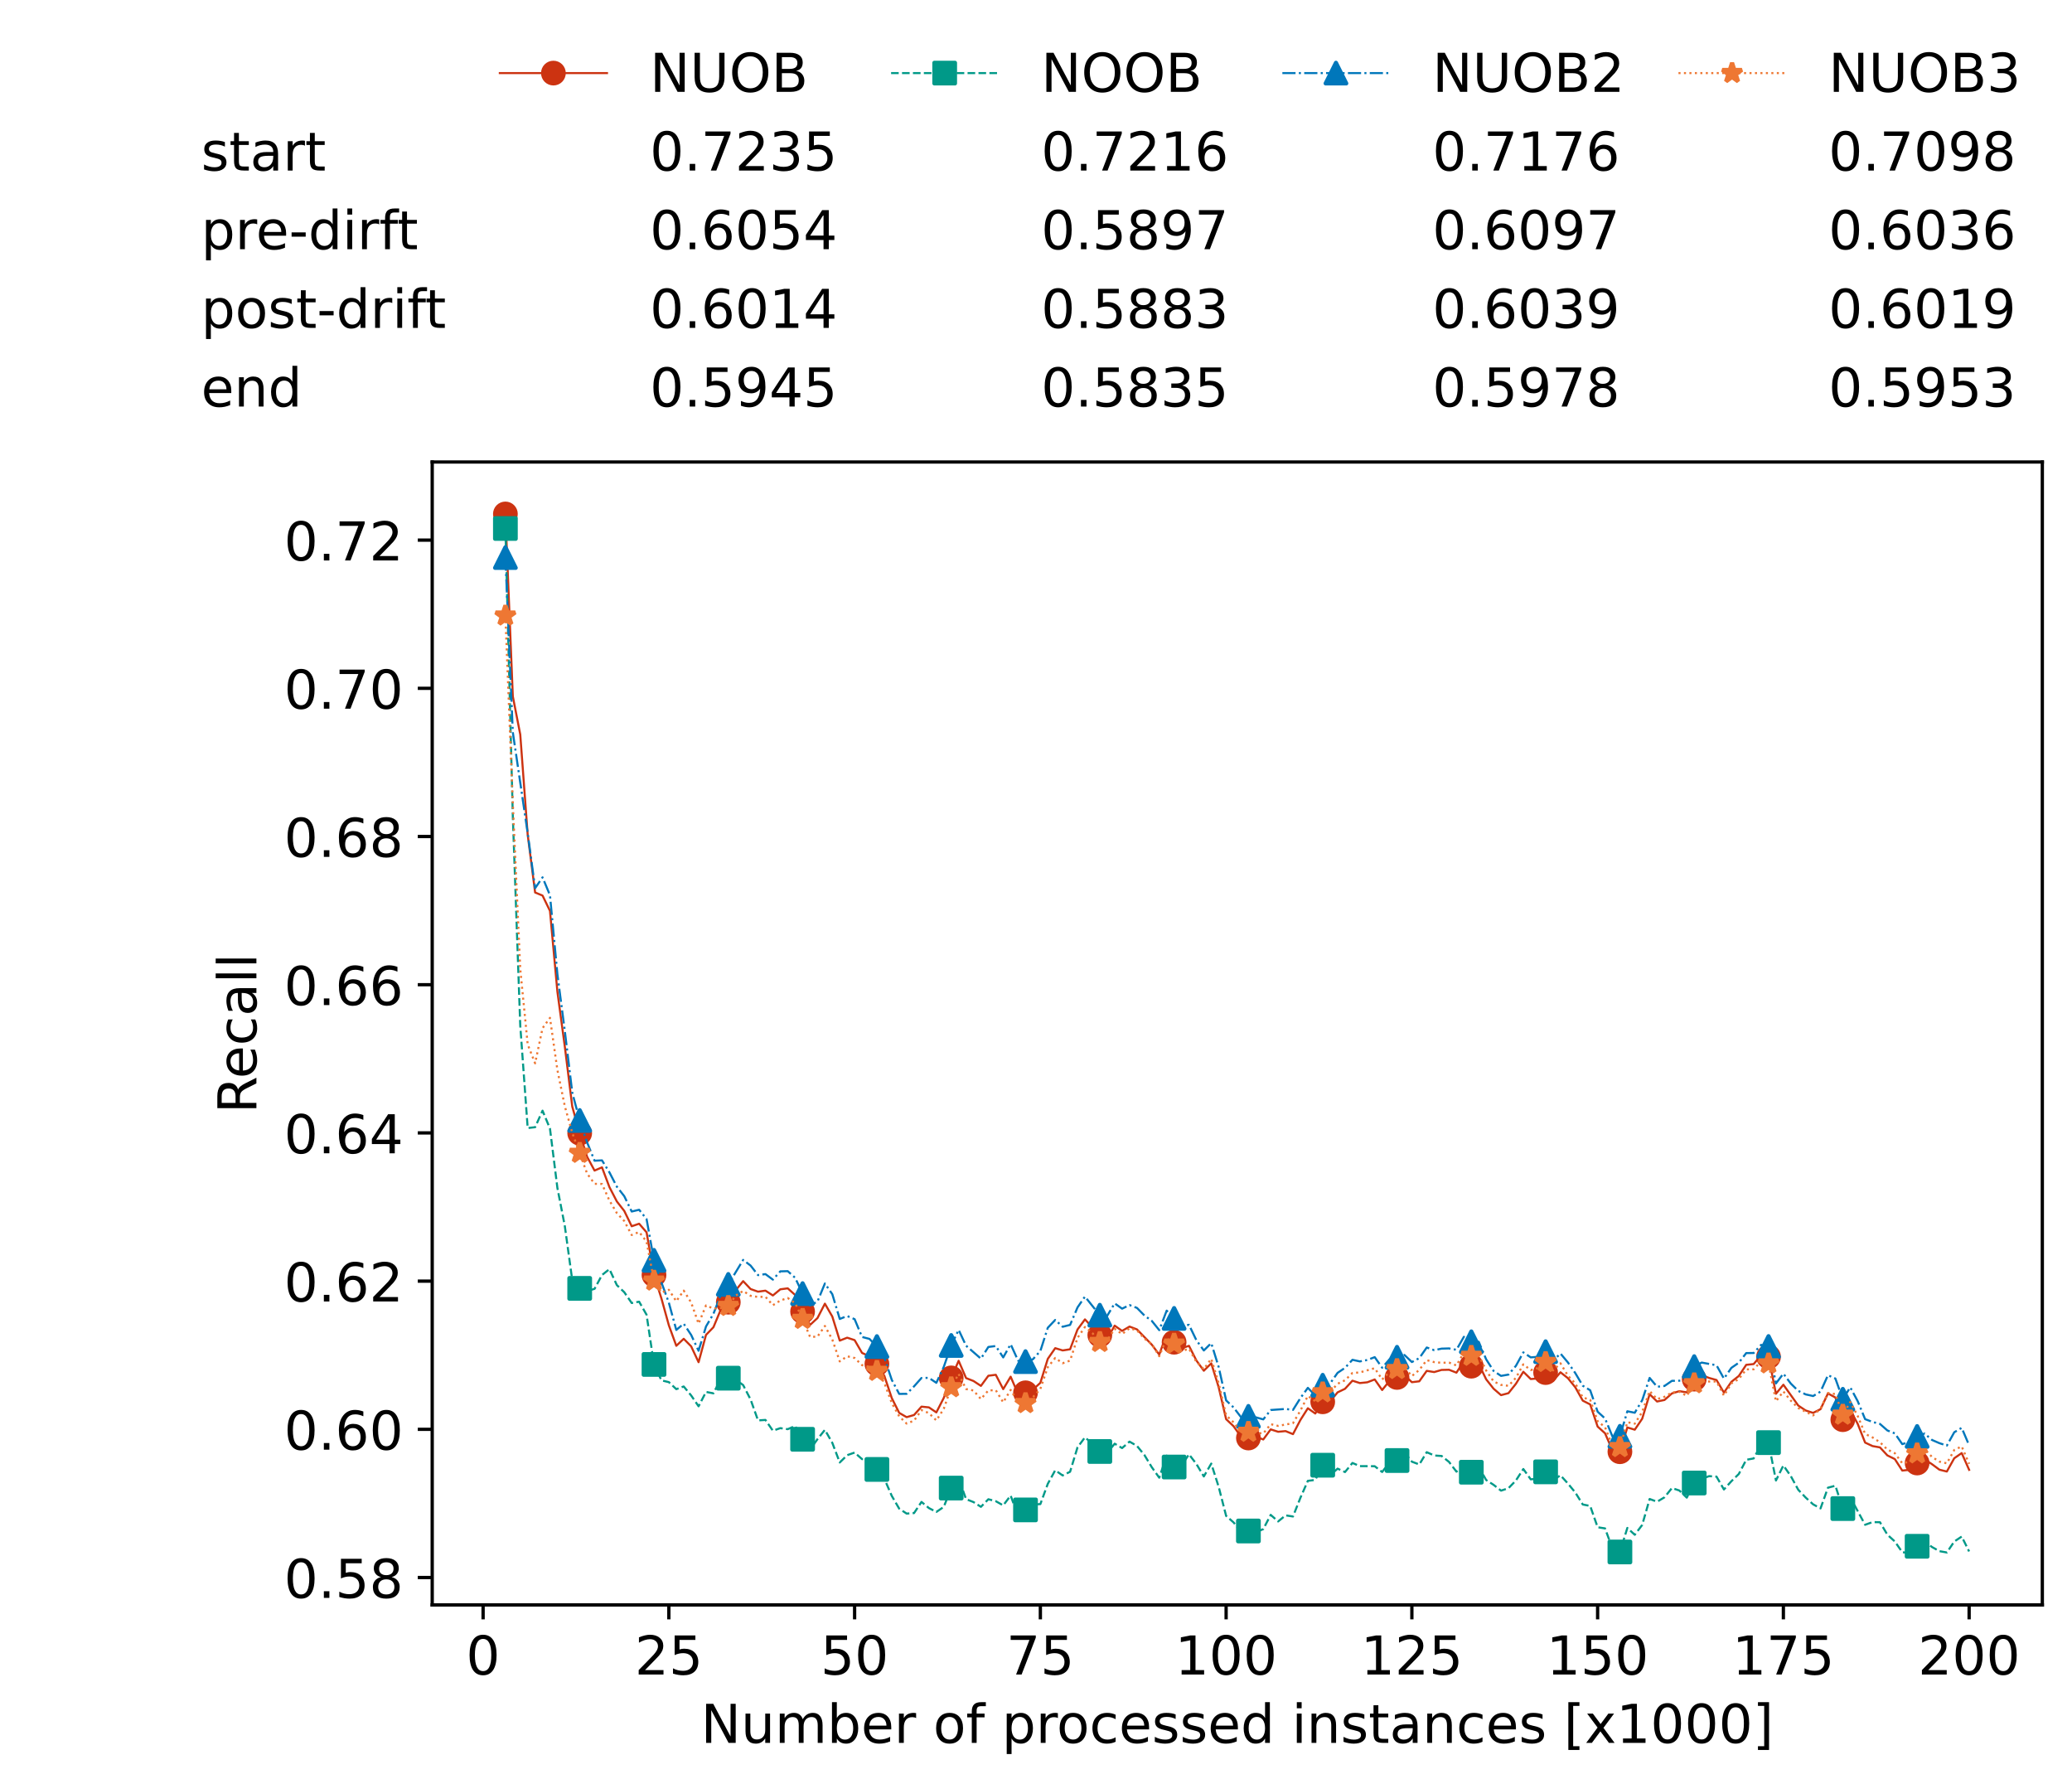 <?xml version="1.0" encoding="utf-8" standalone="no"?>
<!DOCTYPE svg PUBLIC "-//W3C//DTD SVG 1.1//EN"
  "http://www.w3.org/Graphics/SVG/1.1/DTD/svg11.dtd">
<!-- Created with matplotlib (https://matplotlib.org/) -->
<svg height="432.615pt" version="1.1" viewBox="0 0 502.65 432.615" width="502.65pt" xmlns="http://www.w3.org/2000/svg" xmlns:xlink="http://www.w3.org/1999/xlink">
 <defs>
  <style type="text/css">*{stroke-linecap:butt;stroke-linejoin:round;}</style>
 </defs>
 <g id="figure_1">
  <g id="patch_1">
   <path d="M 0 432.615 
L 502.65 432.615 
L 502.65 0 
L 0 0 
z
" style="fill:#ffffff;"/>
  </g>
  <g id="axes_1">
   <g id="patch_2">
    <path d="M 104.85 389.252 
L 495.45 389.252 
L 495.45 112.052 
L 104.85 112.052 
z
" style="fill:#ffffff;"/>
   </g>
   <g id="matplotlib.axis_1">
    <g id="xtick_1">
     <g id="line2d_1">
      <defs>
       <path d="M 0 0 
L 0 3.5 
" id="m447788a875" style="stroke:#000000;stroke-width:0.8;"/>
      </defs>
      <g>
       <use style="stroke:#000000;stroke-width:0.8;" x="117.197" xlink:href="#m447788a875" y="389.252"/>
      </g>
     </g>
     <g id="text_1">
      <!-- 0 -->
      <g transform="translate(113.061 406.13)scale(0.13 -0.13)">
       <defs>
        <path d="M 31.781 66.406 
Q 24.172 66.406 20.328 58.906 
Q 16.5 51.422 16.5 36.375 
Q 16.5 21.391 20.328 13.891 
Q 24.172 6.391 31.781 6.391 
Q 39.453 6.391 43.281 13.891 
Q 47.125 21.391 47.125 36.375 
Q 47.125 51.422 43.281 58.906 
Q 39.453 66.406 31.781 66.406 
z
M 31.781 74.219 
Q 44.047 74.219 50.516 64.516 
Q 56.984 54.828 56.984 36.375 
Q 56.984 17.969 50.516 8.266 
Q 44.047 -1.422 31.781 -1.422 
Q 19.531 -1.422 13.062 8.266 
Q 6.594 17.969 6.594 36.375 
Q 6.594 54.828 13.062 64.516 
Q 19.531 74.219 31.781 74.219 
z
" id="DejaVuSans-48"/>
       </defs>
       <use xlink:href="#DejaVuSans-48"/>
      </g>
     </g>
    </g>
    <g id="xtick_2">
     <g id="line2d_2">
      <g>
       <use style="stroke:#000000;stroke-width:0.8;" x="162.259" xlink:href="#m447788a875" y="389.252"/>
      </g>
     </g>
     <g id="text_2">
      <!-- 25 -->
      <g transform="translate(153.988 406.13)scale(0.13 -0.13)">
       <defs>
        <path d="M 19.188 8.297 
L 53.609 8.297 
L 53.609 0 
L 7.328 0 
L 7.328 8.297 
Q 12.938 14.109 22.625 23.891 
Q 32.328 33.688 34.812 36.531 
Q 39.547 41.844 41.422 45.531 
Q 43.312 49.219 43.312 52.781 
Q 43.312 58.594 39.234 62.25 
Q 35.156 65.922 28.609 65.922 
Q 23.969 65.922 18.812 64.312 
Q 13.672 62.703 7.812 59.422 
L 7.812 69.391 
Q 13.766 71.781 18.938 73 
Q 24.125 74.219 28.422 74.219 
Q 39.75 74.219 46.484 68.547 
Q 53.219 62.891 53.219 53.422 
Q 53.219 48.922 51.531 44.891 
Q 49.859 40.875 45.406 35.406 
Q 44.188 33.984 37.641 27.219 
Q 31.109 20.453 19.188 8.297 
z
" id="DejaVuSans-50"/>
        <path d="M 10.797 72.906 
L 49.516 72.906 
L 49.516 64.594 
L 19.828 64.594 
L 19.828 46.734 
Q 21.969 47.469 24.109 47.828 
Q 26.266 48.188 28.422 48.188 
Q 40.625 48.188 47.75 41.5 
Q 54.891 34.812 54.891 23.391 
Q 54.891 11.625 47.562 5.094 
Q 40.234 -1.422 26.906 -1.422 
Q 22.312 -1.422 17.547 -0.641 
Q 12.797 0.141 7.719 1.703 
L 7.719 11.625 
Q 12.109 9.234 16.797 8.062 
Q 21.484 6.891 26.703 6.891 
Q 35.156 6.891 40.078 11.328 
Q 45.016 15.766 45.016 23.391 
Q 45.016 31 40.078 35.438 
Q 35.156 39.891 26.703 39.891 
Q 22.75 39.891 18.812 39.016 
Q 14.891 38.141 10.797 36.281 
z
" id="DejaVuSans-53"/>
       </defs>
       <use xlink:href="#DejaVuSans-50"/>
       <use x="63.623" xlink:href="#DejaVuSans-53"/>
      </g>
     </g>
    </g>
    <g id="xtick_3">
     <g id="line2d_3">
      <g>
       <use style="stroke:#000000;stroke-width:0.8;" x="207.322" xlink:href="#m447788a875" y="389.252"/>
      </g>
     </g>
     <g id="text_3">
      <!-- 50 -->
      <g transform="translate(199.05 406.13)scale(0.13 -0.13)">
       <use xlink:href="#DejaVuSans-53"/>
       <use x="63.623" xlink:href="#DejaVuSans-48"/>
      </g>
     </g>
    </g>
    <g id="xtick_4">
     <g id="line2d_4">
      <g>
       <use style="stroke:#000000;stroke-width:0.8;" x="252.384" xlink:href="#m447788a875" y="389.252"/>
      </g>
     </g>
     <g id="text_4">
      <!-- 75 -->
      <g transform="translate(244.113 406.13)scale(0.13 -0.13)">
       <defs>
        <path d="M 8.203 72.906 
L 55.078 72.906 
L 55.078 68.703 
L 28.609 0 
L 18.312 0 
L 43.219 64.594 
L 8.203 64.594 
z
" id="DejaVuSans-55"/>
       </defs>
       <use xlink:href="#DejaVuSans-55"/>
       <use x="63.623" xlink:href="#DejaVuSans-53"/>
      </g>
     </g>
    </g>
    <g id="xtick_5">
     <g id="line2d_5">
      <g>
       <use style="stroke:#000000;stroke-width:0.8;" x="297.446" xlink:href="#m447788a875" y="389.252"/>
      </g>
     </g>
     <g id="text_5">
      <!-- 100 -->
      <g transform="translate(285.039 406.13)scale(0.13 -0.13)">
       <defs>
        <path d="M 12.406 8.297 
L 28.516 8.297 
L 28.516 63.922 
L 10.984 60.406 
L 10.984 69.391 
L 28.422 72.906 
L 38.281 72.906 
L 38.281 8.297 
L 54.391 8.297 
L 54.391 0 
L 12.406 0 
z
" id="DejaVuSans-49"/>
       </defs>
       <use xlink:href="#DejaVuSans-49"/>
       <use x="63.623" xlink:href="#DejaVuSans-48"/>
       <use x="127.246" xlink:href="#DejaVuSans-48"/>
      </g>
     </g>
    </g>
    <g id="xtick_6">
     <g id="line2d_6">
      <g>
       <use style="stroke:#000000;stroke-width:0.8;" x="342.509" xlink:href="#m447788a875" y="389.252"/>
      </g>
     </g>
     <g id="text_6">
      <!-- 125 -->
      <g transform="translate(330.102 406.13)scale(0.13 -0.13)">
       <use xlink:href="#DejaVuSans-49"/>
       <use x="63.623" xlink:href="#DejaVuSans-50"/>
       <use x="127.246" xlink:href="#DejaVuSans-53"/>
      </g>
     </g>
    </g>
    <g id="xtick_7">
     <g id="line2d_7">
      <g>
       <use style="stroke:#000000;stroke-width:0.8;" x="387.571" xlink:href="#m447788a875" y="389.252"/>
      </g>
     </g>
     <g id="text_7">
      <!-- 150 -->
      <g transform="translate(375.164 406.13)scale(0.13 -0.13)">
       <use xlink:href="#DejaVuSans-49"/>
       <use x="63.623" xlink:href="#DejaVuSans-53"/>
       <use x="127.246" xlink:href="#DejaVuSans-48"/>
      </g>
     </g>
    </g>
    <g id="xtick_8">
     <g id="line2d_8">
      <g>
       <use style="stroke:#000000;stroke-width:0.8;" x="432.633" xlink:href="#m447788a875" y="389.252"/>
      </g>
     </g>
     <g id="text_8">
      <!-- 175 -->
      <g transform="translate(420.226 406.13)scale(0.13 -0.13)">
       <use xlink:href="#DejaVuSans-49"/>
       <use x="63.623" xlink:href="#DejaVuSans-55"/>
       <use x="127.246" xlink:href="#DejaVuSans-53"/>
      </g>
     </g>
    </g>
    <g id="xtick_9">
     <g id="line2d_9">
      <g>
       <use style="stroke:#000000;stroke-width:0.8;" x="477.695" xlink:href="#m447788a875" y="389.252"/>
      </g>
     </g>
     <g id="text_9">
      <!-- 200 -->
      <g transform="translate(465.289 406.13)scale(0.13 -0.13)">
       <use xlink:href="#DejaVuSans-50"/>
       <use x="63.623" xlink:href="#DejaVuSans-48"/>
       <use x="127.246" xlink:href="#DejaVuSans-48"/>
      </g>
     </g>
    </g>
    <g id="text_10">
     <!-- Number of processed instances [x1000] -->
     <g transform="translate(170.025 422.711)scale(0.13 -0.13)">
      <defs>
       <path d="M 9.812 72.906 
L 23.094 72.906 
L 55.422 11.922 
L 55.422 72.906 
L 64.984 72.906 
L 64.984 0 
L 51.703 0 
L 19.391 60.984 
L 19.391 0 
L 9.812 0 
z
" id="DejaVuSans-78"/>
       <path d="M 8.5 21.578 
L 8.5 54.688 
L 17.484 54.688 
L 17.484 21.922 
Q 17.484 14.156 20.5 10.266 
Q 23.531 6.391 29.594 6.391 
Q 36.859 6.391 41.078 11.031 
Q 45.312 15.672 45.312 23.688 
L 45.312 54.688 
L 54.297 54.688 
L 54.297 0 
L 45.312 0 
L 45.312 8.406 
Q 42.047 3.422 37.719 1 
Q 33.406 -1.422 27.688 -1.422 
Q 18.266 -1.422 13.375 4.438 
Q 8.5 10.297 8.5 21.578 
z
M 31.109 56 
z
" id="DejaVuSans-117"/>
       <path d="M 52 44.188 
Q 55.375 50.25 60.062 53.125 
Q 64.75 56 71.094 56 
Q 79.641 56 84.281 50.016 
Q 88.922 44.047 88.922 33.016 
L 88.922 0 
L 79.891 0 
L 79.891 32.719 
Q 79.891 40.578 77.094 44.375 
Q 74.312 48.188 68.609 48.188 
Q 61.625 48.188 57.562 43.547 
Q 53.516 38.922 53.516 30.906 
L 53.516 0 
L 44.484 0 
L 44.484 32.719 
Q 44.484 40.625 41.703 44.406 
Q 38.922 48.188 33.109 48.188 
Q 26.219 48.188 22.156 43.531 
Q 18.109 38.875 18.109 30.906 
L 18.109 0 
L 9.078 0 
L 9.078 54.688 
L 18.109 54.688 
L 18.109 46.188 
Q 21.188 51.219 25.484 53.609 
Q 29.781 56 35.688 56 
Q 41.656 56 45.828 52.969 
Q 50 49.953 52 44.188 
z
" id="DejaVuSans-109"/>
       <path d="M 48.688 27.297 
Q 48.688 37.203 44.609 42.844 
Q 40.531 48.484 33.406 48.484 
Q 26.266 48.484 22.188 42.844 
Q 18.109 37.203 18.109 27.297 
Q 18.109 17.391 22.188 11.75 
Q 26.266 6.109 33.406 6.109 
Q 40.531 6.109 44.609 11.75 
Q 48.688 17.391 48.688 27.297 
z
M 18.109 46.391 
Q 20.953 51.266 25.266 53.625 
Q 29.594 56 35.594 56 
Q 45.562 56 51.781 48.094 
Q 58.016 40.188 58.016 27.297 
Q 58.016 14.406 51.781 6.484 
Q 45.562 -1.422 35.594 -1.422 
Q 29.594 -1.422 25.266 0.953 
Q 20.953 3.328 18.109 8.203 
L 18.109 0 
L 9.078 0 
L 9.078 75.984 
L 18.109 75.984 
z
" id="DejaVuSans-98"/>
       <path d="M 56.203 29.594 
L 56.203 25.203 
L 14.891 25.203 
Q 15.484 15.922 20.484 11.062 
Q 25.484 6.203 34.422 6.203 
Q 39.594 6.203 44.453 7.469 
Q 49.312 8.734 54.109 11.281 
L 54.109 2.781 
Q 49.266 0.734 44.188 -0.344 
Q 39.109 -1.422 33.891 -1.422 
Q 20.797 -1.422 13.156 6.188 
Q 5.516 13.812 5.516 26.812 
Q 5.516 40.234 12.766 48.109 
Q 20.016 56 32.328 56 
Q 43.359 56 49.781 48.891 
Q 56.203 41.797 56.203 29.594 
z
M 47.219 32.234 
Q 47.125 39.594 43.094 43.984 
Q 39.062 48.391 32.422 48.391 
Q 24.906 48.391 20.391 44.141 
Q 15.875 39.891 15.188 32.172 
z
" id="DejaVuSans-101"/>
       <path d="M 41.109 46.297 
Q 39.594 47.172 37.812 47.578 
Q 36.031 48 33.891 48 
Q 26.266 48 22.188 43.047 
Q 18.109 38.094 18.109 28.812 
L 18.109 0 
L 9.078 0 
L 9.078 54.688 
L 18.109 54.688 
L 18.109 46.188 
Q 20.953 51.172 25.484 53.578 
Q 30.031 56 36.531 56 
Q 37.453 56 38.578 55.875 
Q 39.703 55.766 41.062 55.516 
z
" id="DejaVuSans-114"/>
       <path id="DejaVuSans-32"/>
       <path d="M 30.609 48.391 
Q 23.391 48.391 19.188 42.75 
Q 14.984 37.109 14.984 27.297 
Q 14.984 17.484 19.156 11.844 
Q 23.344 6.203 30.609 6.203 
Q 37.797 6.203 41.984 11.859 
Q 46.188 17.531 46.188 27.297 
Q 46.188 37.016 41.984 42.703 
Q 37.797 48.391 30.609 48.391 
z
M 30.609 56 
Q 42.328 56 49.016 48.375 
Q 55.719 40.766 55.719 27.297 
Q 55.719 13.875 49.016 6.219 
Q 42.328 -1.422 30.609 -1.422 
Q 18.844 -1.422 12.172 6.219 
Q 5.516 13.875 5.516 27.297 
Q 5.516 40.766 12.172 48.375 
Q 18.844 56 30.609 56 
z
" id="DejaVuSans-111"/>
       <path d="M 37.109 75.984 
L 37.109 68.5 
L 28.516 68.5 
Q 23.688 68.5 21.797 66.547 
Q 19.922 64.594 19.922 59.516 
L 19.922 54.688 
L 34.719 54.688 
L 34.719 47.703 
L 19.922 47.703 
L 19.922 0 
L 10.891 0 
L 10.891 47.703 
L 2.297 47.703 
L 2.297 54.688 
L 10.891 54.688 
L 10.891 58.5 
Q 10.891 67.625 15.141 71.797 
Q 19.391 75.984 28.609 75.984 
z
" id="DejaVuSans-102"/>
       <path d="M 18.109 8.203 
L 18.109 -20.797 
L 9.078 -20.797 
L 9.078 54.688 
L 18.109 54.688 
L 18.109 46.391 
Q 20.953 51.266 25.266 53.625 
Q 29.594 56 35.594 56 
Q 45.562 56 51.781 48.094 
Q 58.016 40.188 58.016 27.297 
Q 58.016 14.406 51.781 6.484 
Q 45.562 -1.422 35.594 -1.422 
Q 29.594 -1.422 25.266 0.953 
Q 20.953 3.328 18.109 8.203 
z
M 48.688 27.297 
Q 48.688 37.203 44.609 42.844 
Q 40.531 48.484 33.406 48.484 
Q 26.266 48.484 22.188 42.844 
Q 18.109 37.203 18.109 27.297 
Q 18.109 17.391 22.188 11.75 
Q 26.266 6.109 33.406 6.109 
Q 40.531 6.109 44.609 11.75 
Q 48.688 17.391 48.688 27.297 
z
" id="DejaVuSans-112"/>
       <path d="M 48.781 52.594 
L 48.781 44.188 
Q 44.969 46.297 41.141 47.344 
Q 37.312 48.391 33.406 48.391 
Q 24.656 48.391 19.812 42.844 
Q 14.984 37.312 14.984 27.297 
Q 14.984 17.281 19.812 11.734 
Q 24.656 6.203 33.406 6.203 
Q 37.312 6.203 41.141 7.25 
Q 44.969 8.297 48.781 10.406 
L 48.781 2.094 
Q 45.016 0.344 40.984 -0.531 
Q 36.969 -1.422 32.422 -1.422 
Q 20.062 -1.422 12.781 6.344 
Q 5.516 14.109 5.516 27.297 
Q 5.516 40.672 12.859 48.328 
Q 20.219 56 33.016 56 
Q 37.156 56 41.109 55.141 
Q 45.062 54.297 48.781 52.594 
z
" id="DejaVuSans-99"/>
       <path d="M 44.281 53.078 
L 44.281 44.578 
Q 40.484 46.531 36.375 47.5 
Q 32.281 48.484 27.875 48.484 
Q 21.188 48.484 17.844 46.438 
Q 14.5 44.391 14.5 40.281 
Q 14.5 37.156 16.891 35.375 
Q 19.281 33.594 26.516 31.984 
L 29.594 31.297 
Q 39.156 29.25 43.188 25.516 
Q 47.219 21.781 47.219 15.094 
Q 47.219 7.469 41.188 3.016 
Q 35.156 -1.422 24.609 -1.422 
Q 20.219 -1.422 15.453 -0.562 
Q 10.688 0.297 5.422 2 
L 5.422 11.281 
Q 10.406 8.688 15.234 7.391 
Q 20.062 6.109 24.812 6.109 
Q 31.156 6.109 34.562 8.281 
Q 37.984 10.453 37.984 14.406 
Q 37.984 18.062 35.516 20.016 
Q 33.062 21.969 24.703 23.781 
L 21.578 24.516 
Q 13.234 26.266 9.516 29.906 
Q 5.812 33.547 5.812 39.891 
Q 5.812 47.609 11.281 51.797 
Q 16.75 56 26.812 56 
Q 31.781 56 36.172 55.266 
Q 40.578 54.547 44.281 53.078 
z
" id="DejaVuSans-115"/>
       <path d="M 45.406 46.391 
L 45.406 75.984 
L 54.391 75.984 
L 54.391 0 
L 45.406 0 
L 45.406 8.203 
Q 42.578 3.328 38.25 0.953 
Q 33.938 -1.422 27.875 -1.422 
Q 17.969 -1.422 11.734 6.484 
Q 5.516 14.406 5.516 27.297 
Q 5.516 40.188 11.734 48.094 
Q 17.969 56 27.875 56 
Q 33.938 56 38.25 53.625 
Q 42.578 51.266 45.406 46.391 
z
M 14.797 27.297 
Q 14.797 17.391 18.875 11.75 
Q 22.953 6.109 30.078 6.109 
Q 37.203 6.109 41.297 11.75 
Q 45.406 17.391 45.406 27.297 
Q 45.406 37.203 41.297 42.844 
Q 37.203 48.484 30.078 48.484 
Q 22.953 48.484 18.875 42.844 
Q 14.797 37.203 14.797 27.297 
z
" id="DejaVuSans-100"/>
       <path d="M 9.422 54.688 
L 18.406 54.688 
L 18.406 0 
L 9.422 0 
z
M 9.422 75.984 
L 18.406 75.984 
L 18.406 64.594 
L 9.422 64.594 
z
" id="DejaVuSans-105"/>
       <path d="M 54.891 33.016 
L 54.891 0 
L 45.906 0 
L 45.906 32.719 
Q 45.906 40.484 42.875 44.328 
Q 39.844 48.188 33.797 48.188 
Q 26.516 48.188 22.312 43.547 
Q 18.109 38.922 18.109 30.906 
L 18.109 0 
L 9.078 0 
L 9.078 54.688 
L 18.109 54.688 
L 18.109 46.188 
Q 21.344 51.125 25.703 53.562 
Q 30.078 56 35.797 56 
Q 45.219 56 50.047 50.172 
Q 54.891 44.344 54.891 33.016 
z
" id="DejaVuSans-110"/>
       <path d="M 18.312 70.219 
L 18.312 54.688 
L 36.812 54.688 
L 36.812 47.703 
L 18.312 47.703 
L 18.312 18.016 
Q 18.312 11.328 20.141 9.422 
Q 21.969 7.516 27.594 7.516 
L 36.812 7.516 
L 36.812 0 
L 27.594 0 
Q 17.188 0 13.234 3.875 
Q 9.281 7.766 9.281 18.016 
L 9.281 47.703 
L 2.688 47.703 
L 2.688 54.688 
L 9.281 54.688 
L 9.281 70.219 
z
" id="DejaVuSans-116"/>
       <path d="M 34.281 27.484 
Q 23.391 27.484 19.188 25 
Q 14.984 22.516 14.984 16.5 
Q 14.984 11.719 18.141 8.906 
Q 21.297 6.109 26.703 6.109 
Q 34.188 6.109 38.703 11.406 
Q 43.219 16.703 43.219 25.484 
L 43.219 27.484 
z
M 52.203 31.203 
L 52.203 0 
L 43.219 0 
L 43.219 8.297 
Q 40.141 3.328 35.547 0.953 
Q 30.953 -1.422 24.312 -1.422 
Q 15.922 -1.422 10.953 3.297 
Q 6 8.016 6 15.922 
Q 6 25.141 12.172 29.828 
Q 18.359 34.516 30.609 34.516 
L 43.219 34.516 
L 43.219 35.406 
Q 43.219 41.609 39.141 45 
Q 35.062 48.391 27.688 48.391 
Q 23 48.391 18.547 47.266 
Q 14.109 46.141 10.016 43.891 
L 10.016 52.203 
Q 14.938 54.109 19.578 55.047 
Q 24.219 56 28.609 56 
Q 40.484 56 46.344 49.844 
Q 52.203 43.703 52.203 31.203 
z
" id="DejaVuSans-97"/>
       <path d="M 8.594 75.984 
L 29.297 75.984 
L 29.297 69 
L 17.578 69 
L 17.578 -6.203 
L 29.297 -6.203 
L 29.297 -13.188 
L 8.594 -13.188 
z
" id="DejaVuSans-91"/>
       <path d="M 54.891 54.688 
L 35.109 28.078 
L 55.906 0 
L 45.312 0 
L 29.391 21.484 
L 13.484 0 
L 2.875 0 
L 24.125 28.609 
L 4.688 54.688 
L 15.281 54.688 
L 29.781 35.203 
L 44.281 54.688 
z
" id="DejaVuSans-120"/>
       <path d="M 30.422 75.984 
L 30.422 -13.188 
L 9.719 -13.188 
L 9.719 -6.203 
L 21.391 -6.203 
L 21.391 69 
L 9.719 69 
L 9.719 75.984 
z
" id="DejaVuSans-93"/>
      </defs>
      <use xlink:href="#DejaVuSans-78"/>
      <use x="74.805" xlink:href="#DejaVuSans-117"/>
      <use x="138.184" xlink:href="#DejaVuSans-109"/>
      <use x="235.596" xlink:href="#DejaVuSans-98"/>
      <use x="299.072" xlink:href="#DejaVuSans-101"/>
      <use x="360.596" xlink:href="#DejaVuSans-114"/>
      <use x="401.709" xlink:href="#DejaVuSans-32"/>
      <use x="433.496" xlink:href="#DejaVuSans-111"/>
      <use x="494.678" xlink:href="#DejaVuSans-102"/>
      <use x="529.883" xlink:href="#DejaVuSans-32"/>
      <use x="561.67" xlink:href="#DejaVuSans-112"/>
      <use x="625.146" xlink:href="#DejaVuSans-114"/>
      <use x="664.01" xlink:href="#DejaVuSans-111"/>
      <use x="725.191" xlink:href="#DejaVuSans-99"/>
      <use x="780.172" xlink:href="#DejaVuSans-101"/>
      <use x="841.695" xlink:href="#DejaVuSans-115"/>
      <use x="893.795" xlink:href="#DejaVuSans-115"/>
      <use x="945.895" xlink:href="#DejaVuSans-101"/>
      <use x="1007.418" xlink:href="#DejaVuSans-100"/>
      <use x="1070.895" xlink:href="#DejaVuSans-32"/>
      <use x="1102.682" xlink:href="#DejaVuSans-105"/>
      <use x="1130.465" xlink:href="#DejaVuSans-110"/>
      <use x="1193.844" xlink:href="#DejaVuSans-115"/>
      <use x="1245.943" xlink:href="#DejaVuSans-116"/>
      <use x="1285.152" xlink:href="#DejaVuSans-97"/>
      <use x="1346.432" xlink:href="#DejaVuSans-110"/>
      <use x="1409.811" xlink:href="#DejaVuSans-99"/>
      <use x="1464.791" xlink:href="#DejaVuSans-101"/>
      <use x="1526.314" xlink:href="#DejaVuSans-115"/>
      <use x="1578.414" xlink:href="#DejaVuSans-32"/>
      <use x="1610.201" xlink:href="#DejaVuSans-91"/>
      <use x="1649.215" xlink:href="#DejaVuSans-120"/>
      <use x="1708.395" xlink:href="#DejaVuSans-49"/>
      <use x="1772.018" xlink:href="#DejaVuSans-48"/>
      <use x="1835.641" xlink:href="#DejaVuSans-48"/>
      <use x="1899.264" xlink:href="#DejaVuSans-48"/>
      <use x="1962.887" xlink:href="#DejaVuSans-93"/>
     </g>
    </g>
   </g>
   <g id="matplotlib.axis_2">
    <g id="ytick_1">
     <g id="line2d_10">
      <defs>
       <path d="M 0 0 
L -3.5 0 
" id="mec52a699f1" style="stroke:#000000;stroke-width:0.8;"/>
      </defs>
      <g>
       <use style="stroke:#000000;stroke-width:0.8;" x="104.85" xlink:href="#mec52a699f1" y="382.603"/>
      </g>
     </g>
     <g id="text_11">
      <!-- 0.58 -->
      <g transform="translate(68.905 387.542)scale(0.13 -0.13)">
       <defs>
        <path d="M 10.688 12.406 
L 21 12.406 
L 21 0 
L 10.688 0 
z
" id="DejaVuSans-46"/>
        <path d="M 31.781 34.625 
Q 24.75 34.625 20.719 30.859 
Q 16.703 27.094 16.703 20.516 
Q 16.703 13.922 20.719 10.156 
Q 24.75 6.391 31.781 6.391 
Q 38.812 6.391 42.859 10.172 
Q 46.922 13.969 46.922 20.516 
Q 46.922 27.094 42.891 30.859 
Q 38.875 34.625 31.781 34.625 
z
M 21.922 38.812 
Q 15.578 40.375 12.031 44.719 
Q 8.5 49.078 8.5 55.328 
Q 8.5 64.062 14.719 69.141 
Q 20.953 74.219 31.781 74.219 
Q 42.672 74.219 48.875 69.141 
Q 55.078 64.062 55.078 55.328 
Q 55.078 49.078 51.531 44.719 
Q 48 40.375 41.703 38.812 
Q 48.828 37.156 52.797 32.312 
Q 56.781 27.484 56.781 20.516 
Q 56.781 9.906 50.312 4.234 
Q 43.844 -1.422 31.781 -1.422 
Q 19.734 -1.422 13.25 4.234 
Q 6.781 9.906 6.781 20.516 
Q 6.781 27.484 10.781 32.312 
Q 14.797 37.156 21.922 38.812 
z
M 18.312 54.391 
Q 18.312 48.734 21.844 45.562 
Q 25.391 42.391 31.781 42.391 
Q 38.141 42.391 41.719 45.562 
Q 45.312 48.734 45.312 54.391 
Q 45.312 60.062 41.719 63.234 
Q 38.141 66.406 31.781 66.406 
Q 25.391 66.406 21.844 63.234 
Q 18.312 60.062 18.312 54.391 
z
" id="DejaVuSans-56"/>
       </defs>
       <use xlink:href="#DejaVuSans-48"/>
       <use x="63.623" xlink:href="#DejaVuSans-46"/>
       <use x="95.41" xlink:href="#DejaVuSans-53"/>
       <use x="159.033" xlink:href="#DejaVuSans-56"/>
      </g>
     </g>
    </g>
    <g id="ytick_2">
     <g id="line2d_11">
      <g>
       <use style="stroke:#000000;stroke-width:0.8;" x="104.85" xlink:href="#mec52a699f1" y="346.659"/>
      </g>
     </g>
     <g id="text_12">
      <!-- 0.60 -->
      <g transform="translate(68.905 351.598)scale(0.13 -0.13)">
       <defs>
        <path d="M 33.016 40.375 
Q 26.375 40.375 22.484 35.828 
Q 18.609 31.297 18.609 23.391 
Q 18.609 15.531 22.484 10.953 
Q 26.375 6.391 33.016 6.391 
Q 39.656 6.391 43.531 10.953 
Q 47.406 15.531 47.406 23.391 
Q 47.406 31.297 43.531 35.828 
Q 39.656 40.375 33.016 40.375 
z
M 52.594 71.297 
L 52.594 62.312 
Q 48.875 64.062 45.094 64.984 
Q 41.312 65.922 37.594 65.922 
Q 27.828 65.922 22.672 59.328 
Q 17.531 52.734 16.797 39.406 
Q 19.672 43.656 24.016 45.922 
Q 28.375 48.188 33.594 48.188 
Q 44.578 48.188 50.953 41.516 
Q 57.328 34.859 57.328 23.391 
Q 57.328 12.156 50.688 5.359 
Q 44.047 -1.422 33.016 -1.422 
Q 20.359 -1.422 13.672 8.266 
Q 6.984 17.969 6.984 36.375 
Q 6.984 53.656 15.188 63.938 
Q 23.391 74.219 37.203 74.219 
Q 40.922 74.219 44.703 73.484 
Q 48.484 72.75 52.594 71.297 
z
" id="DejaVuSans-54"/>
       </defs>
       <use xlink:href="#DejaVuSans-48"/>
       <use x="63.623" xlink:href="#DejaVuSans-46"/>
       <use x="95.41" xlink:href="#DejaVuSans-54"/>
       <use x="159.033" xlink:href="#DejaVuSans-48"/>
      </g>
     </g>
    </g>
    <g id="ytick_3">
     <g id="line2d_12">
      <g>
       <use style="stroke:#000000;stroke-width:0.8;" x="104.85" xlink:href="#mec52a699f1" y="310.715"/>
      </g>
     </g>
     <g id="text_13">
      <!-- 0.62 -->
      <g transform="translate(68.905 315.654)scale(0.13 -0.13)">
       <use xlink:href="#DejaVuSans-48"/>
       <use x="63.623" xlink:href="#DejaVuSans-46"/>
       <use x="95.41" xlink:href="#DejaVuSans-54"/>
       <use x="159.033" xlink:href="#DejaVuSans-50"/>
      </g>
     </g>
    </g>
    <g id="ytick_4">
     <g id="line2d_13">
      <g>
       <use style="stroke:#000000;stroke-width:0.8;" x="104.85" xlink:href="#mec52a699f1" y="274.771"/>
      </g>
     </g>
     <g id="text_14">
      <!-- 0.64 -->
      <g transform="translate(68.905 279.71)scale(0.13 -0.13)">
       <defs>
        <path d="M 37.797 64.312 
L 12.891 25.391 
L 37.797 25.391 
z
M 35.203 72.906 
L 47.609 72.906 
L 47.609 25.391 
L 58.016 25.391 
L 58.016 17.188 
L 47.609 17.188 
L 47.609 0 
L 37.797 0 
L 37.797 17.188 
L 4.891 17.188 
L 4.891 26.703 
z
" id="DejaVuSans-52"/>
       </defs>
       <use xlink:href="#DejaVuSans-48"/>
       <use x="63.623" xlink:href="#DejaVuSans-46"/>
       <use x="95.41" xlink:href="#DejaVuSans-54"/>
       <use x="159.033" xlink:href="#DejaVuSans-52"/>
      </g>
     </g>
    </g>
    <g id="ytick_5">
     <g id="line2d_14">
      <g>
       <use style="stroke:#000000;stroke-width:0.8;" x="104.85" xlink:href="#mec52a699f1" y="238.827"/>
      </g>
     </g>
     <g id="text_15">
      <!-- 0.66 -->
      <g transform="translate(68.905 243.766)scale(0.13 -0.13)">
       <use xlink:href="#DejaVuSans-48"/>
       <use x="63.623" xlink:href="#DejaVuSans-46"/>
       <use x="95.41" xlink:href="#DejaVuSans-54"/>
       <use x="159.033" xlink:href="#DejaVuSans-54"/>
      </g>
     </g>
    </g>
    <g id="ytick_6">
     <g id="line2d_15">
      <g>
       <use style="stroke:#000000;stroke-width:0.8;" x="104.85" xlink:href="#mec52a699f1" y="202.883"/>
      </g>
     </g>
     <g id="text_16">
      <!-- 0.68 -->
      <g transform="translate(68.905 207.822)scale(0.13 -0.13)">
       <use xlink:href="#DejaVuSans-48"/>
       <use x="63.623" xlink:href="#DejaVuSans-46"/>
       <use x="95.41" xlink:href="#DejaVuSans-54"/>
       <use x="159.033" xlink:href="#DejaVuSans-56"/>
      </g>
     </g>
    </g>
    <g id="ytick_7">
     <g id="line2d_16">
      <g>
       <use style="stroke:#000000;stroke-width:0.8;" x="104.85" xlink:href="#mec52a699f1" y="166.939"/>
      </g>
     </g>
     <g id="text_17">
      <!-- 0.70 -->
      <g transform="translate(68.905 171.878)scale(0.13 -0.13)">
       <use xlink:href="#DejaVuSans-48"/>
       <use x="63.623" xlink:href="#DejaVuSans-46"/>
       <use x="95.41" xlink:href="#DejaVuSans-55"/>
       <use x="159.033" xlink:href="#DejaVuSans-48"/>
      </g>
     </g>
    </g>
    <g id="ytick_8">
     <g id="line2d_17">
      <g>
       <use style="stroke:#000000;stroke-width:0.8;" x="104.85" xlink:href="#mec52a699f1" y="130.995"/>
      </g>
     </g>
     <g id="text_18">
      <!-- 0.72 -->
      <g transform="translate(68.905 135.934)scale(0.13 -0.13)">
       <use xlink:href="#DejaVuSans-48"/>
       <use x="63.623" xlink:href="#DejaVuSans-46"/>
       <use x="95.41" xlink:href="#DejaVuSans-55"/>
       <use x="159.033" xlink:href="#DejaVuSans-50"/>
      </g>
     </g>
    </g>
    <g id="text_19">
     <!-- Recall -->
     <g transform="translate(62.201 270.044)rotate(-90)scale(0.13 -0.13)">
      <defs>
       <path d="M 44.391 34.188 
Q 47.562 33.109 50.562 29.594 
Q 53.562 26.078 56.594 19.922 
L 66.609 0 
L 56 0 
L 46.688 18.703 
Q 43.062 26.031 39.672 28.422 
Q 36.281 30.812 30.422 30.812 
L 19.672 30.812 
L 19.672 0 
L 9.812 0 
L 9.812 72.906 
L 32.078 72.906 
Q 44.578 72.906 50.734 67.672 
Q 56.891 62.453 56.891 51.906 
Q 56.891 45.016 53.688 40.469 
Q 50.484 35.938 44.391 34.188 
z
M 19.672 64.797 
L 19.672 38.922 
L 32.078 38.922 
Q 39.203 38.922 42.844 42.219 
Q 46.484 45.516 46.484 51.906 
Q 46.484 58.297 42.844 61.547 
Q 39.203 64.797 32.078 64.797 
z
" id="DejaVuSans-82"/>
       <path d="M 9.422 75.984 
L 18.406 75.984 
L 18.406 0 
L 9.422 0 
z
" id="DejaVuSans-108"/>
      </defs>
      <use xlink:href="#DejaVuSans-82"/>
      <use x="64.982" xlink:href="#DejaVuSans-101"/>
      <use x="126.506" xlink:href="#DejaVuSans-99"/>
      <use x="181.486" xlink:href="#DejaVuSans-97"/>
      <use x="242.766" xlink:href="#DejaVuSans-108"/>
      <use x="270.549" xlink:href="#DejaVuSans-108"/>
     </g>
    </g>
   </g>
   <g id="line2d_18"/>
   <g id="line2d_19"/>
   <g id="line2d_20"/>
   <g id="line2d_21"/>
   <g id="line2d_22"/>
   <g id="line2d_23">
    <path clip-path="url(#pa6d49aa030)" d="M 122.605 124.652 
L 124.407 168.902 
L 126.21 178.135 
L 128.012 202.44 
L 129.815 216.461 
L 131.617 217.205 
L 133.419 220.92 
L 135.222 240.536 
L 137.024 253.867 
L 138.827 268.386 
L 140.629 274.842 
L 142.432 280.567 
L 144.234 283.903 
L 146.037 283.125 
L 147.839 287.908 
L 149.642 291.393 
L 151.444 293.698 
L 153.247 297.408 
L 155.049 296.793 
L 156.852 298.88 
L 158.654 309.232 
L 160.457 314.919 
L 162.259 321.433 
L 164.062 326.403 
L 165.864 324.703 
L 167.667 326.532 
L 169.469 330.378 
L 171.272 323.763 
L 173.074 321.9 
L 174.877 317.577 
L 176.679 315.828 
L 178.482 312.919 
L 180.284 310.723 
L 182.087 312.636 
L 183.889 313.272 
L 185.692 313.028 
L 187.494 314.192 
L 189.297 312.704 
L 191.099 312.467 
L 192.902 314.081 
L 194.704 318.097 
L 196.507 321.341 
L 198.309 319.681 
L 200.112 316.184 
L 201.914 319.321 
L 203.717 325.145 
L 205.519 324.434 
L 207.322 325.022 
L 209.124 328.131 
L 210.927 328.94 
L 212.729 330.802 
L 214.532 333.688 
L 216.334 339.073 
L 218.137 342.668 
L 219.939 343.709 
L 221.742 343.185 
L 223.544 341.158 
L 225.347 341.338 
L 227.149 342.555 
L 228.952 339.035 
L 230.754 334.187 
L 232.557 330.041 
L 234.359 334.232 
L 236.162 334.941 
L 237.964 336.124 
L 239.767 333.665 
L 241.569 333.434 
L 243.372 336.912 
L 245.174 333.893 
L 246.976 338.077 
L 248.779 337.801 
L 250.581 337.038 
L 252.384 335.375 
L 254.186 329.571 
L 255.989 326.973 
L 257.791 327.526 
L 259.594 327.246 
L 261.396 322.45 
L 263.199 319.998 
L 266.804 323.82 
L 268.606 324.681 
L 270.409 321.512 
L 272.211 322.79 
L 274.014 321.741 
L 275.816 322.424 
L 279.421 326.131 
L 281.224 328.545 
L 283.026 323.479 
L 284.829 325.535 
L 286.631 327.007 
L 288.434 326.405 
L 290.236 329.969 
L 292.039 332.449 
L 293.841 330.653 
L 295.644 336.459 
L 297.446 344.195 
L 299.249 345.904 
L 301.051 348.435 
L 302.854 348.769 
L 304.656 348.443 
L 306.459 349.121 
L 308.261 346.673 
L 310.064 347.253 
L 311.866 347.091 
L 313.669 347.826 
L 315.471 344.39 
L 317.274 341.551 
L 319.076 342.827 
L 320.879 339.987 
L 322.681 339.887 
L 324.484 337.696 
L 326.286 336.833 
L 328.089 334.865 
L 329.891 335.438 
L 331.694 335.255 
L 333.496 334.565 
L 335.299 337.128 
L 337.101 334.885 
L 338.904 334.078 
L 340.706 333.519 
L 342.509 335.231 
L 344.311 335.011 
L 346.114 332.479 
L 347.916 332.773 
L 349.719 332.256 
L 351.521 332.215 
L 353.324 332.916 
L 355.126 330.147 
L 356.928 331.349 
L 358.731 330.812 
L 360.533 334.535 
L 362.336 336.811 
L 364.138 338.368 
L 365.941 337.891 
L 367.743 335.624 
L 369.546 332.701 
L 371.348 334.463 
L 373.151 334.322 
L 374.953 332.897 
L 376.756 334.919 
L 378.558 332.828 
L 380.361 334.255 
L 382.163 336.478 
L 383.966 339.703 
L 385.768 340.624 
L 387.571 345.994 
L 389.373 347.624 
L 391.176 351.804 
L 392.978 352.093 
L 394.781 346.207 
L 396.583 346.75 
L 398.386 344.081 
L 400.188 338.138 
L 401.991 339.915 
L 403.793 339.542 
L 405.596 337.954 
L 407.398 337.407 
L 409.201 337.692 
L 411.003 334.49 
L 412.806 333.506 
L 414.608 334.199 
L 416.411 334.697 
L 418.213 337.763 
L 420.016 335.145 
L 421.818 333.722 
L 423.621 331.017 
L 425.423 330.832 
L 427.226 328.694 
L 429.028 329.067 
L 430.831 338.034 
L 432.633 335.839 
L 436.238 340.891 
L 438.041 342.089 
L 439.843 342.672 
L 441.646 341.773 
L 443.448 337.96 
L 445.251 338.941 
L 447.053 344.32 
L 448.856 341.962 
L 450.658 345.321 
L 452.461 349.877 
L 454.263 350.722 
L 456.066 351.045 
L 457.868 352.991 
L 459.671 353.878 
L 461.473 356.664 
L 463.276 356.478 
L 465.078 354.831 
L 466.881 353.935 
L 468.683 355.117 
L 470.485 356.451 
L 472.288 356.896 
L 474.09 353.669 
L 475.893 352.422 
L 477.695 356.488 
L 477.695 356.488 
" style="fill:none;stroke:#cc3311;stroke-linecap:square;stroke-width:0.5;"/>
    <defs>
     <path d="M 0 2.5 
C 0.663 2.5 1.299 2.237 1.768 1.768 
C 2.237 1.299 2.5 0.663 2.5 0 
C 2.5 -0.663 2.237 -1.299 1.768 -1.768 
C 1.299 -2.237 0.663 -2.5 0 -2.5 
C -0.663 -2.5 -1.299 -2.237 -1.768 -1.768 
C -2.237 -1.299 -2.5 -0.663 -2.5 0 
C -2.5 0.663 -2.237 1.299 -1.768 1.768 
C -1.299 2.237 -0.663 2.5 0 2.5 
z
" id="m74f2c20c65" style="stroke:#cc3311;"/>
    </defs>
    <g clip-path="url(#pa6d49aa030)">
     <use style="fill:#cc3311;stroke:#cc3311;" x="122.605" xlink:href="#m74f2c20c65" y="124.652"/>
     <use style="fill:#cc3311;stroke:#cc3311;" x="140.629" xlink:href="#m74f2c20c65" y="274.842"/>
     <use style="fill:#cc3311;stroke:#cc3311;" x="158.654" xlink:href="#m74f2c20c65" y="309.232"/>
     <use style="fill:#cc3311;stroke:#cc3311;" x="176.679" xlink:href="#m74f2c20c65" y="315.828"/>
     <use style="fill:#cc3311;stroke:#cc3311;" x="194.704" xlink:href="#m74f2c20c65" y="318.097"/>
     <use style="fill:#cc3311;stroke:#cc3311;" x="212.729" xlink:href="#m74f2c20c65" y="330.802"/>
     <use style="fill:#cc3311;stroke:#cc3311;" x="230.754" xlink:href="#m74f2c20c65" y="334.187"/>
     <use style="fill:#cc3311;stroke:#cc3311;" x="248.779" xlink:href="#m74f2c20c65" y="337.801"/>
     <use style="fill:#cc3311;stroke:#cc3311;" x="266.804" xlink:href="#m74f2c20c65" y="323.82"/>
     <use style="fill:#cc3311;stroke:#cc3311;" x="284.829" xlink:href="#m74f2c20c65" y="325.535"/>
     <use style="fill:#cc3311;stroke:#cc3311;" x="302.854" xlink:href="#m74f2c20c65" y="348.769"/>
     <use style="fill:#cc3311;stroke:#cc3311;" x="320.879" xlink:href="#m74f2c20c65" y="339.987"/>
     <use style="fill:#cc3311;stroke:#cc3311;" x="338.904" xlink:href="#m74f2c20c65" y="334.078"/>
     <use style="fill:#cc3311;stroke:#cc3311;" x="356.928" xlink:href="#m74f2c20c65" y="331.349"/>
     <use style="fill:#cc3311;stroke:#cc3311;" x="374.953" xlink:href="#m74f2c20c65" y="332.897"/>
     <use style="fill:#cc3311;stroke:#cc3311;" x="392.978" xlink:href="#m74f2c20c65" y="352.093"/>
     <use style="fill:#cc3311;stroke:#cc3311;" x="411.003" xlink:href="#m74f2c20c65" y="334.49"/>
     <use style="fill:#cc3311;stroke:#cc3311;" x="429.028" xlink:href="#m74f2c20c65" y="329.067"/>
     <use style="fill:#cc3311;stroke:#cc3311;" x="447.053" xlink:href="#m74f2c20c65" y="344.32"/>
     <use style="fill:#cc3311;stroke:#cc3311;" x="465.078" xlink:href="#m74f2c20c65" y="354.831"/>
    </g>
   </g>
   <g id="line2d_24"/>
   <g id="line2d_25"/>
   <g id="line2d_26"/>
   <g id="line2d_27"/>
   <g id="line2d_28">
    <path clip-path="url(#pa6d49aa030)" d="M 122.605 128.176 
L 124.407 198.05 
L 126.21 248.75 
L 128.012 273.591 
L 129.815 273.382 
L 131.617 269.375 
L 133.419 273.727 
L 135.222 288.135 
L 137.024 297.392 
L 138.827 310.511 
L 140.629 312.477 
L 142.432 313.121 
L 144.234 312.587 
L 146.037 309.24 
L 147.839 307.807 
L 149.642 311.68 
L 151.444 313.408 
L 153.247 316.024 
L 155.049 315.704 
L 156.852 318.877 
L 158.654 330.924 
L 160.457 334.787 
L 162.259 335.213 
L 164.062 336.915 
L 165.864 336.268 
L 167.667 338.446 
L 169.469 341.074 
L 171.272 337.588 
L 173.074 337.932 
L 174.877 334.392 
L 176.679 334.259 
L 178.482 334.583 
L 180.284 335.934 
L 182.087 339.426 
L 183.889 344.5 
L 185.692 344.381 
L 187.494 346.997 
L 189.297 346.375 
L 191.099 346.624 
L 192.902 345.842 
L 194.704 349.075 
L 196.507 351.586 
L 198.309 349.052 
L 200.112 346.781 
L 201.914 349.945 
L 203.717 354.701 
L 205.519 352.932 
L 207.322 352.296 
L 209.124 353.884 
L 210.927 353.809 
L 212.729 356.39 
L 214.532 358.634 
L 216.334 362.801 
L 218.137 365.898 
L 219.939 367.094 
L 221.742 366.975 
L 223.544 364.268 
L 225.347 365.757 
L 227.149 366.701 
L 228.952 365.473 
L 230.754 360.91 
L 232.557 358.544 
L 234.359 363.595 
L 236.162 364.304 
L 237.964 365.458 
L 239.767 363.617 
L 241.569 364.091 
L 243.372 365.107 
L 245.174 362.719 
L 246.976 367.698 
L 248.779 366.202 
L 250.581 364.887 
L 252.384 364.796 
L 254.186 359.875 
L 255.989 356.586 
L 257.791 357.847 
L 259.594 356.954 
L 261.396 351.024 
L 263.199 348.615 
L 265.001 350.122 
L 266.804 352.038 
L 268.606 352.408 
L 270.409 350.139 
L 272.211 351.207 
L 274.014 349.641 
L 275.816 350.68 
L 277.619 352.884 
L 279.421 355.861 
L 281.224 358.391 
L 283.026 353.044 
L 284.829 355.802 
L 286.631 355.453 
L 288.434 352.722 
L 290.236 355.065 
L 292.039 358.09 
L 293.841 354.971 
L 295.644 360.616 
L 297.446 367.652 
L 299.249 369.23 
L 301.051 371.4 
L 302.854 371.317 
L 304.656 371.606 
L 306.459 370.863 
L 308.261 367.405 
L 310.064 369.007 
L 311.866 367.527 
L 313.669 367.801 
L 315.471 363.26 
L 317.274 359.158 
L 319.076 358.929 
L 320.879 355.363 
L 322.681 357.834 
L 324.484 356.193 
L 326.286 357.024 
L 328.089 354.818 
L 329.891 355.582 
L 333.496 355.61 
L 335.299 357.011 
L 337.101 354.613 
L 338.904 354.225 
L 340.706 352.29 
L 342.509 354.505 
L 344.311 355.186 
L 346.114 352.203 
L 347.916 353.006 
L 349.719 353.124 
L 351.521 354.565 
L 353.324 356.928 
L 355.126 355.485 
L 356.928 357.061 
L 358.731 355.777 
L 360.533 358.957 
L 362.336 360.126 
L 364.138 361.534 
L 365.941 360.937 
L 367.743 359.078 
L 369.546 356.285 
L 371.348 358.792 
L 373.151 358.61 
L 374.953 356.978 
L 376.756 359.008 
L 378.558 357.807 
L 380.361 359.805 
L 382.163 361.999 
L 383.966 364.891 
L 385.768 365.242 
L 387.571 370.408 
L 389.373 370.69 
L 391.176 375.617 
L 392.978 376.404 
L 394.781 370.575 
L 396.583 372.236 
L 398.386 369.847 
L 400.188 363.553 
L 401.991 364.22 
L 403.793 363.147 
L 405.596 360.9 
L 407.398 361.5 
L 409.201 363.228 
L 411.003 359.679 
L 412.806 358.708 
L 414.608 358.013 
L 416.411 358.134 
L 418.213 361.249 
L 420.016 359.253 
L 421.818 357.494 
L 423.621 354.052 
L 425.423 353.723 
L 427.226 350.428 
L 429.028 349.888 
L 430.831 359.069 
L 432.633 355.419 
L 434.436 358.007 
L 436.238 361.315 
L 438.041 363.212 
L 439.843 364.85 
L 441.646 365.838 
L 443.448 360.813 
L 445.251 360.339 
L 447.053 365.882 
L 448.856 363.153 
L 452.461 369.809 
L 454.263 369.163 
L 456.066 369.191 
L 457.868 372.223 
L 459.671 373.862 
L 461.473 376.466 
L 463.276 376.652 
L 465.078 375.023 
L 466.881 373.835 
L 468.683 375.204 
L 470.485 376.207 
L 472.288 376.531 
L 474.09 373.873 
L 475.893 372.671 
L 477.695 376.282 
L 477.695 376.282 
" style="fill:none;stroke:#009988;stroke-dasharray:1.85,0.8;stroke-dashoffset:0;stroke-width:0.5;"/>
    <defs>
     <path d="M -2.5 2.5 
L 2.5 2.5 
L 2.5 -2.5 
L -2.5 -2.5 
z
" id="m66daf657b8" style="stroke:#009988;stroke-linejoin:miter;"/>
    </defs>
    <g clip-path="url(#pa6d49aa030)">
     <use style="fill:#009988;stroke:#009988;stroke-linejoin:miter;" x="122.605" xlink:href="#m66daf657b8" y="128.176"/>
     <use style="fill:#009988;stroke:#009988;stroke-linejoin:miter;" x="140.629" xlink:href="#m66daf657b8" y="312.477"/>
     <use style="fill:#009988;stroke:#009988;stroke-linejoin:miter;" x="158.654" xlink:href="#m66daf657b8" y="330.924"/>
     <use style="fill:#009988;stroke:#009988;stroke-linejoin:miter;" x="176.679" xlink:href="#m66daf657b8" y="334.259"/>
     <use style="fill:#009988;stroke:#009988;stroke-linejoin:miter;" x="194.704" xlink:href="#m66daf657b8" y="349.075"/>
     <use style="fill:#009988;stroke:#009988;stroke-linejoin:miter;" x="212.729" xlink:href="#m66daf657b8" y="356.39"/>
     <use style="fill:#009988;stroke:#009988;stroke-linejoin:miter;" x="230.754" xlink:href="#m66daf657b8" y="360.91"/>
     <use style="fill:#009988;stroke:#009988;stroke-linejoin:miter;" x="248.779" xlink:href="#m66daf657b8" y="366.202"/>
     <use style="fill:#009988;stroke:#009988;stroke-linejoin:miter;" x="266.804" xlink:href="#m66daf657b8" y="352.038"/>
     <use style="fill:#009988;stroke:#009988;stroke-linejoin:miter;" x="284.829" xlink:href="#m66daf657b8" y="355.802"/>
     <use style="fill:#009988;stroke:#009988;stroke-linejoin:miter;" x="302.854" xlink:href="#m66daf657b8" y="371.317"/>
     <use style="fill:#009988;stroke:#009988;stroke-linejoin:miter;" x="320.879" xlink:href="#m66daf657b8" y="355.363"/>
     <use style="fill:#009988;stroke:#009988;stroke-linejoin:miter;" x="338.904" xlink:href="#m66daf657b8" y="354.225"/>
     <use style="fill:#009988;stroke:#009988;stroke-linejoin:miter;" x="356.928" xlink:href="#m66daf657b8" y="357.061"/>
     <use style="fill:#009988;stroke:#009988;stroke-linejoin:miter;" x="374.953" xlink:href="#m66daf657b8" y="356.978"/>
     <use style="fill:#009988;stroke:#009988;stroke-linejoin:miter;" x="392.978" xlink:href="#m66daf657b8" y="376.404"/>
     <use style="fill:#009988;stroke:#009988;stroke-linejoin:miter;" x="411.003" xlink:href="#m66daf657b8" y="359.679"/>
     <use style="fill:#009988;stroke:#009988;stroke-linejoin:miter;" x="429.028" xlink:href="#m66daf657b8" y="349.888"/>
     <use style="fill:#009988;stroke:#009988;stroke-linejoin:miter;" x="447.053" xlink:href="#m66daf657b8" y="365.882"/>
     <use style="fill:#009988;stroke:#009988;stroke-linejoin:miter;" x="465.078" xlink:href="#m66daf657b8" y="375.023"/>
    </g>
   </g>
   <g id="line2d_29"/>
   <g id="line2d_30"/>
   <g id="line2d_31"/>
   <g id="line2d_32"/>
   <g id="line2d_33">
    <path clip-path="url(#pa6d49aa030)" d="M 122.605 135.224 
L 124.407 177.611 
L 128.012 202.061 
L 129.815 215.417 
L 131.617 212.784 
L 133.419 217.13 
L 135.222 236.292 
L 137.024 250.094 
L 138.827 264.991 
L 140.629 271.755 
L 142.432 277.089 
L 144.234 281.512 
L 146.037 281.426 
L 147.839 284.333 
L 149.642 287.809 
L 151.444 290.119 
L 153.247 293.836 
L 155.049 293.409 
L 156.852 295.665 
L 158.654 305.675 
L 160.457 311.02 
L 162.259 315.956 
L 164.062 322.56 
L 165.864 321.045 
L 167.667 323.763 
L 169.469 327.608 
L 171.272 321.717 
L 173.074 318.648 
L 174.877 313.977 
L 176.679 311.512 
L 180.284 305.57 
L 182.087 306.945 
L 183.889 309.253 
L 185.692 309.017 
L 187.494 310.356 
L 189.297 308.348 
L 191.099 308.299 
L 192.902 309.913 
L 194.704 313.743 
L 196.507 316.623 
L 198.309 315.668 
L 200.112 311.293 
L 201.914 313.89 
L 203.717 319.89 
L 205.519 319.18 
L 207.322 319.944 
L 209.124 324.258 
L 210.927 324.728 
L 212.729 326.588 
L 214.532 329.279 
L 216.334 334.661 
L 218.137 338.072 
L 219.939 338.047 
L 221.742 336.235 
L 223.544 334.208 
L 225.347 334.175 
L 227.149 335.381 
L 228.952 331.511 
L 230.754 326.319 
L 232.557 322.537 
L 234.359 326.378 
L 237.964 329.521 
L 239.767 326.685 
L 241.569 326.454 
L 243.372 329.222 
L 245.174 326.016 
L 246.976 329.984 
L 248.779 330.236 
L 250.581 329.663 
L 252.384 327.648 
L 254.186 322.025 
L 255.989 320.128 
L 257.791 321.786 
L 259.594 321.335 
L 261.396 317.098 
L 263.199 314.467 
L 266.804 318.983 
L 268.606 319.109 
L 270.409 316.113 
L 272.211 317.396 
L 274.014 316.522 
L 275.816 317.21 
L 277.619 319.044 
L 279.421 320.363 
L 281.224 322.603 
L 283.026 317.876 
L 286.631 321.56 
L 288.434 321.313 
L 290.236 325.055 
L 292.039 327.535 
L 293.841 325.754 
L 295.644 331.557 
L 297.446 339.64 
L 299.249 341.349 
L 301.051 343.699 
L 302.854 343.514 
L 304.656 343.749 
L 306.459 344.252 
L 308.261 341.977 
L 311.866 341.718 
L 313.669 341.953 
L 315.471 339.078 
L 317.274 336.599 
L 319.076 338.442 
L 320.879 335.965 
L 322.681 335.515 
L 324.484 332.963 
L 326.286 331.755 
L 328.089 329.798 
L 329.891 330.191 
L 331.694 329.845 
L 333.496 329.155 
L 335.299 331.718 
L 337.101 329.655 
L 340.706 328.623 
L 342.509 330.34 
L 344.311 329.392 
L 346.114 326.814 
L 347.916 327.466 
L 349.719 327.089 
L 351.521 327.037 
L 353.324 327.372 
L 355.126 324.223 
L 356.928 325.425 
L 358.731 325.428 
L 360.533 329.689 
L 362.336 332.503 
L 364.138 333.7 
L 365.941 333.384 
L 367.743 331.273 
L 369.546 328.002 
L 371.348 329.21 
L 373.151 329.07 
L 374.953 327.827 
L 376.756 330.026 
L 378.558 328.282 
L 380.361 330.438 
L 382.163 333.038 
L 383.966 336.086 
L 385.768 337.192 
L 387.571 342.382 
L 389.373 344.034 
L 391.176 348.419 
L 392.978 348.351 
L 394.781 342.279 
L 396.583 342.64 
L 398.386 339.6 
L 400.188 334.188 
L 401.991 336.334 
L 403.793 336.141 
L 405.596 334.901 
L 409.201 334.834 
L 411.003 331.452 
L 412.806 330.467 
L 416.411 331.122 
L 418.213 334.359 
L 420.016 331.754 
L 421.818 330.506 
L 423.621 328.167 
L 425.423 328.148 
L 427.226 326.185 
L 429.028 326.57 
L 430.831 335.532 
L 432.633 333.151 
L 434.436 335.565 
L 436.238 337.339 
L 438.041 338.186 
L 439.843 338.589 
L 441.646 337.515 
L 443.448 333.531 
L 445.251 334.344 
L 447.053 339.37 
L 448.856 336.473 
L 450.658 339.821 
L 452.461 344.197 
L 454.263 344.865 
L 456.066 345.353 
L 457.868 346.938 
L 459.671 347.641 
L 461.473 350.251 
L 463.276 349.694 
L 465.078 348.39 
L 466.881 347.685 
L 468.683 349.237 
L 470.485 350.016 
L 472.288 350.607 
L 474.09 347.369 
L 475.893 346.302 
L 477.695 350.543 
L 477.695 350.543 
" style="fill:none;stroke:#0077bb;stroke-dasharray:3.2,0.8,0.5,0.8;stroke-dashoffset:0;stroke-width:0.5;"/>
    <defs>
     <path d="M 0 -2.5 
L -2.5 2.5 
L 2.5 2.5 
z
" id="mbfc1225bc3" style="stroke:#0077bb;stroke-linejoin:miter;"/>
    </defs>
    <g clip-path="url(#pa6d49aa030)">
     <use style="fill:#0077bb;stroke:#0077bb;stroke-linejoin:miter;" x="122.605" xlink:href="#mbfc1225bc3" y="135.224"/>
     <use style="fill:#0077bb;stroke:#0077bb;stroke-linejoin:miter;" x="140.629" xlink:href="#mbfc1225bc3" y="271.755"/>
     <use style="fill:#0077bb;stroke:#0077bb;stroke-linejoin:miter;" x="158.654" xlink:href="#mbfc1225bc3" y="305.675"/>
     <use style="fill:#0077bb;stroke:#0077bb;stroke-linejoin:miter;" x="176.679" xlink:href="#mbfc1225bc3" y="311.512"/>
     <use style="fill:#0077bb;stroke:#0077bb;stroke-linejoin:miter;" x="194.704" xlink:href="#mbfc1225bc3" y="313.743"/>
     <use style="fill:#0077bb;stroke:#0077bb;stroke-linejoin:miter;" x="212.729" xlink:href="#mbfc1225bc3" y="326.588"/>
     <use style="fill:#0077bb;stroke:#0077bb;stroke-linejoin:miter;" x="230.754" xlink:href="#mbfc1225bc3" y="326.319"/>
     <use style="fill:#0077bb;stroke:#0077bb;stroke-linejoin:miter;" x="248.779" xlink:href="#mbfc1225bc3" y="330.236"/>
     <use style="fill:#0077bb;stroke:#0077bb;stroke-linejoin:miter;" x="266.804" xlink:href="#mbfc1225bc3" y="318.983"/>
     <use style="fill:#0077bb;stroke:#0077bb;stroke-linejoin:miter;" x="284.829" xlink:href="#mbfc1225bc3" y="319.756"/>
     <use style="fill:#0077bb;stroke:#0077bb;stroke-linejoin:miter;" x="302.854" xlink:href="#mbfc1225bc3" y="343.514"/>
     <use style="fill:#0077bb;stroke:#0077bb;stroke-linejoin:miter;" x="320.879" xlink:href="#mbfc1225bc3" y="335.965"/>
     <use style="fill:#0077bb;stroke:#0077bb;stroke-linejoin:miter;" x="338.904" xlink:href="#mbfc1225bc3" y="329.185"/>
     <use style="fill:#0077bb;stroke:#0077bb;stroke-linejoin:miter;" x="356.928" xlink:href="#mbfc1225bc3" y="325.425"/>
     <use style="fill:#0077bb;stroke:#0077bb;stroke-linejoin:miter;" x="374.953" xlink:href="#mbfc1225bc3" y="327.827"/>
     <use style="fill:#0077bb;stroke:#0077bb;stroke-linejoin:miter;" x="392.978" xlink:href="#mbfc1225bc3" y="348.351"/>
     <use style="fill:#0077bb;stroke:#0077bb;stroke-linejoin:miter;" x="411.003" xlink:href="#mbfc1225bc3" y="331.452"/>
     <use style="fill:#0077bb;stroke:#0077bb;stroke-linejoin:miter;" x="429.028" xlink:href="#mbfc1225bc3" y="326.57"/>
     <use style="fill:#0077bb;stroke:#0077bb;stroke-linejoin:miter;" x="447.053" xlink:href="#mbfc1225bc3" y="339.37"/>
     <use style="fill:#0077bb;stroke:#0077bb;stroke-linejoin:miter;" x="465.078" xlink:href="#mbfc1225bc3" y="348.39"/>
    </g>
   </g>
   <g id="line2d_34"/>
   <g id="line2d_35"/>
   <g id="line2d_36"/>
   <g id="line2d_37"/>
   <g id="line2d_38">
    <path clip-path="url(#pa6d49aa030)" d="M 122.605 149.319 
L 124.407 194.929 
L 126.21 235.036 
L 128.012 253.301 
L 129.815 257.892 
L 131.617 249.363 
L 133.419 246.865 
L 135.222 259.525 
L 137.024 268.316 
L 138.827 274.748 
L 142.432 284.636 
L 144.234 287.112 
L 146.037 287.147 
L 147.839 291.165 
L 149.642 294.214 
L 151.444 296.147 
L 153.247 299.529 
L 155.049 298.802 
L 156.852 301.127 
L 158.654 310.62 
L 160.457 313.473 
L 162.259 312.819 
L 164.062 315.598 
L 165.864 313.01 
L 167.667 315.904 
L 169.469 321.033 
L 171.272 316.606 
L 173.074 317.386 
L 174.877 317.253 
L 176.679 316.764 
L 178.482 314.222 
L 180.284 313.091 
L 182.087 314.274 
L 183.889 314.561 
L 185.692 314.504 
L 187.494 316.561 
L 189.297 315.42 
L 191.099 314.805 
L 192.902 316.08 
L 194.704 319.904 
L 196.507 324.248 
L 198.309 324.181 
L 200.112 321.594 
L 201.914 324.892 
L 203.717 330.187 
L 205.519 328.944 
L 207.322 329.358 
L 209.124 331.093 
L 210.927 331.55 
L 212.729 332.515 
L 214.532 335.407 
L 216.334 340.263 
L 218.137 343.501 
L 219.939 345.263 
L 221.742 344.556 
L 223.544 341.995 
L 225.347 342.727 
L 227.149 344.5 
L 228.952 341.68 
L 230.754 336.479 
L 232.557 333.232 
L 234.359 336.889 
L 236.162 337.244 
L 237.964 339.317 
L 239.767 337.222 
L 241.569 337.166 
L 243.372 340.117 
L 245.174 337.108 
L 246.976 340.053 
L 248.779 340.333 
L 250.581 338.87 
L 252.384 336.85 
L 254.186 331.581 
L 255.989 329.348 
L 257.791 330.63 
L 259.594 329.994 
L 261.396 324.473 
L 263.199 321.842 
L 265.001 323.309 
L 266.804 325.498 
L 268.606 325.089 
L 270.409 322.272 
L 272.211 323.551 
L 274.014 322.151 
L 275.816 322.646 
L 277.619 324.664 
L 279.421 325.983 
L 281.224 328.931 
L 283.026 324.589 
L 284.829 325.904 
L 286.631 327.709 
L 288.434 327.107 
L 290.236 330.306 
L 292.039 332.056 
L 293.841 329.541 
L 295.644 335.518 
L 297.446 343.254 
L 299.249 344.963 
L 301.051 347.313 
L 302.854 347.292 
L 306.459 347.676 
L 308.261 345.416 
L 310.064 345.823 
L 313.669 345.173 
L 315.471 342.114 
L 317.274 338.555 
L 319.076 339.831 
L 320.879 337.719 
L 322.681 337.629 
L 324.484 335.615 
L 326.286 334.768 
L 328.089 332.993 
L 329.891 332.86 
L 333.496 331.831 
L 335.299 334.571 
L 337.101 332.7 
L 338.904 332.066 
L 340.706 331.682 
L 342.509 333.745 
L 344.311 332.244 
L 346.114 329.884 
L 347.916 330.358 
L 349.719 330.522 
L 351.521 330.47 
L 353.324 331.172 
L 355.126 328.022 
L 356.928 328.86 
L 358.731 328.677 
L 360.533 332.4 
L 362.336 335.042 
L 364.138 335.885 
L 365.941 336.106 
L 367.743 334.175 
L 369.546 330.897 
L 371.348 332.296 
L 373.151 331.784 
L 374.953 330.359 
L 376.756 332.381 
L 378.558 330.64 
L 380.361 333.664 
L 382.163 335.528 
L 383.966 338.93 
L 385.768 339.495 
L 387.571 344.685 
L 389.373 346.143 
L 391.176 350.704 
L 392.978 350.992 
L 394.781 344.931 
L 396.583 345.292 
L 398.386 342.43 
L 400.188 337.372 
L 401.991 339.333 
L 403.793 338.768 
L 405.596 337.728 
L 407.398 337.538 
L 409.201 338.541 
L 411.003 335.519 
L 412.806 334.9 
L 414.608 335.067 
L 416.411 335.062 
L 418.213 338.487 
L 420.016 335.526 
L 421.818 334.458 
L 423.621 332.119 
L 425.423 332.106 
L 427.226 330.153 
L 429.028 330.698 
L 430.831 339.856 
L 432.633 337.475 
L 434.436 339.711 
L 436.238 341.486 
L 439.843 343.287 
L 441.646 341.664 
L 443.448 337.851 
L 445.251 338.114 
L 447.053 343.134 
L 448.856 340.051 
L 450.658 343.405 
L 452.461 347.779 
L 454.263 348.624 
L 456.066 349.799 
L 457.868 351.566 
L 459.671 352.453 
L 461.473 354.886 
L 463.276 354.514 
L 465.078 352.518 
L 466.881 351.431 
L 468.683 353.352 
L 470.485 354.495 
L 472.288 354.905 
L 474.09 351.668 
L 475.893 350.797 
L 477.695 355.031 
L 477.695 355.031 
" style="fill:none;stroke:#ee7733;stroke-dasharray:0.5,0.825;stroke-dashoffset:0;stroke-width:0.5;"/>
    <defs>
     <path d="M 0 -2.5 
L -0.561 -0.773 
L -2.378 -0.773 
L -0.908 0.295 
L -1.469 2.023 
L -0 0.955 
L 1.469 2.023 
L 0.908 0.295 
L 2.378 -0.773 
L 0.561 -0.773 
z
" id="mef95e33a6b" style="stroke:#ee7733;stroke-linejoin:bevel;"/>
    </defs>
    <g clip-path="url(#pa6d49aa030)">
     <use style="fill:#ee7733;stroke:#ee7733;stroke-linejoin:bevel;" x="122.605" xlink:href="#mef95e33a6b" y="149.319"/>
     <use style="fill:#ee7733;stroke:#ee7733;stroke-linejoin:bevel;" x="140.629" xlink:href="#mef95e33a6b" y="279.635"/>
     <use style="fill:#ee7733;stroke:#ee7733;stroke-linejoin:bevel;" x="158.654" xlink:href="#mef95e33a6b" y="310.62"/>
     <use style="fill:#ee7733;stroke:#ee7733;stroke-linejoin:bevel;" x="176.679" xlink:href="#mef95e33a6b" y="316.764"/>
     <use style="fill:#ee7733;stroke:#ee7733;stroke-linejoin:bevel;" x="194.704" xlink:href="#mef95e33a6b" y="319.904"/>
     <use style="fill:#ee7733;stroke:#ee7733;stroke-linejoin:bevel;" x="212.729" xlink:href="#mef95e33a6b" y="332.515"/>
     <use style="fill:#ee7733;stroke:#ee7733;stroke-linejoin:bevel;" x="230.754" xlink:href="#mef95e33a6b" y="336.479"/>
     <use style="fill:#ee7733;stroke:#ee7733;stroke-linejoin:bevel;" x="248.779" xlink:href="#mef95e33a6b" y="340.333"/>
     <use style="fill:#ee7733;stroke:#ee7733;stroke-linejoin:bevel;" x="266.804" xlink:href="#mef95e33a6b" y="325.498"/>
     <use style="fill:#ee7733;stroke:#ee7733;stroke-linejoin:bevel;" x="284.829" xlink:href="#mef95e33a6b" y="325.904"/>
     <use style="fill:#ee7733;stroke:#ee7733;stroke-linejoin:bevel;" x="302.854" xlink:href="#mef95e33a6b" y="347.292"/>
     <use style="fill:#ee7733;stroke:#ee7733;stroke-linejoin:bevel;" x="320.879" xlink:href="#mef95e33a6b" y="337.719"/>
     <use style="fill:#ee7733;stroke:#ee7733;stroke-linejoin:bevel;" x="338.904" xlink:href="#mef95e33a6b" y="332.066"/>
     <use style="fill:#ee7733;stroke:#ee7733;stroke-linejoin:bevel;" x="356.928" xlink:href="#mef95e33a6b" y="328.86"/>
     <use style="fill:#ee7733;stroke:#ee7733;stroke-linejoin:bevel;" x="374.953" xlink:href="#mef95e33a6b" y="330.359"/>
     <use style="fill:#ee7733;stroke:#ee7733;stroke-linejoin:bevel;" x="392.978" xlink:href="#mef95e33a6b" y="350.992"/>
     <use style="fill:#ee7733;stroke:#ee7733;stroke-linejoin:bevel;" x="411.003" xlink:href="#mef95e33a6b" y="335.519"/>
     <use style="fill:#ee7733;stroke:#ee7733;stroke-linejoin:bevel;" x="429.028" xlink:href="#mef95e33a6b" y="330.698"/>
     <use style="fill:#ee7733;stroke:#ee7733;stroke-linejoin:bevel;" x="447.053" xlink:href="#mef95e33a6b" y="343.134"/>
     <use style="fill:#ee7733;stroke:#ee7733;stroke-linejoin:bevel;" x="465.078" xlink:href="#mef95e33a6b" y="352.518"/>
    </g>
   </g>
   <g id="line2d_39"/>
   <g id="line2d_40"/>
   <g id="line2d_41"/>
   <g id="line2d_42"/>
   <g id="patch_3">
    <path d="M 104.85 389.252 
L 104.85 112.052 
" style="fill:none;stroke:#000000;stroke-linecap:square;stroke-linejoin:miter;stroke-width:0.8;"/>
   </g>
   <g id="patch_4">
    <path d="M 495.45 389.252 
L 495.45 112.052 
" style="fill:none;stroke:#000000;stroke-linecap:square;stroke-linejoin:miter;stroke-width:0.8;"/>
   </g>
   <g id="patch_5">
    <path d="M 104.85 389.252 
L 495.45 389.252 
" style="fill:none;stroke:#000000;stroke-linecap:square;stroke-linejoin:miter;stroke-width:0.8;"/>
   </g>
   <g id="patch_6">
    <path d="M 104.85 112.052 
L 495.45 112.052 
" style="fill:none;stroke:#000000;stroke-linecap:square;stroke-linejoin:miter;stroke-width:0.8;"/>
   </g>
   <g id="legend_1">
    <g id="line2d_43"/>
    <g id="line2d_44"/>
    <g id="text_20">
     <!--   -->
     <g transform="translate(48.8 22.278)scale(0.13 -0.13)">
      <use xlink:href="#DejaVuSans-32"/>
     </g>
    </g>
    <g id="line2d_45"/>
    <g id="line2d_46"/>
    <g id="text_21">
     <!-- start -->
     <g transform="translate(48.8 41.36)scale(0.13 -0.13)">
      <use xlink:href="#DejaVuSans-115"/>
      <use x="52.1" xlink:href="#DejaVuSans-116"/>
      <use x="91.309" xlink:href="#DejaVuSans-97"/>
      <use x="152.588" xlink:href="#DejaVuSans-114"/>
      <use x="193.701" xlink:href="#DejaVuSans-116"/>
     </g>
    </g>
    <g id="line2d_47"/>
    <g id="line2d_48"/>
    <g id="text_22">
     <!-- pre-dirft -->
     <g transform="translate(48.8 60.441)scale(0.13 -0.13)">
      <defs>
       <path d="M 4.891 31.391 
L 31.203 31.391 
L 31.203 23.391 
L 4.891 23.391 
z
" id="DejaVuSans-45"/>
      </defs>
      <use xlink:href="#DejaVuSans-112"/>
      <use x="63.477" xlink:href="#DejaVuSans-114"/>
      <use x="102.34" xlink:href="#DejaVuSans-101"/>
      <use x="163.863" xlink:href="#DejaVuSans-45"/>
      <use x="199.947" xlink:href="#DejaVuSans-100"/>
      <use x="263.424" xlink:href="#DejaVuSans-105"/>
      <use x="291.207" xlink:href="#DejaVuSans-114"/>
      <use x="332.32" xlink:href="#DejaVuSans-102"/>
      <use x="365.775" xlink:href="#DejaVuSans-116"/>
     </g>
    </g>
    <g id="line2d_49"/>
    <g id="line2d_50"/>
    <g id="text_23">
     <!-- post-drift -->
     <g transform="translate(48.8 79.523)scale(0.13 -0.13)">
      <use xlink:href="#DejaVuSans-112"/>
      <use x="63.477" xlink:href="#DejaVuSans-111"/>
      <use x="124.658" xlink:href="#DejaVuSans-115"/>
      <use x="176.758" xlink:href="#DejaVuSans-116"/>
      <use x="215.967" xlink:href="#DejaVuSans-45"/>
      <use x="252.051" xlink:href="#DejaVuSans-100"/>
      <use x="315.527" xlink:href="#DejaVuSans-114"/>
      <use x="356.641" xlink:href="#DejaVuSans-105"/>
      <use x="384.424" xlink:href="#DejaVuSans-102"/>
      <use x="417.879" xlink:href="#DejaVuSans-116"/>
     </g>
    </g>
    <g id="line2d_51"/>
    <g id="line2d_52"/>
    <g id="text_24">
     <!-- end -->
     <g transform="translate(48.8 98.604)scale(0.13 -0.13)">
      <use xlink:href="#DejaVuSans-101"/>
      <use x="61.523" xlink:href="#DejaVuSans-110"/>
      <use x="124.902" xlink:href="#DejaVuSans-100"/>
     </g>
    </g>
    <g id="line2d_53">
     <path d="M 121.252 17.728 
L 147.252 17.728 
" style="fill:none;stroke:#cc3311;stroke-linecap:square;stroke-width:0.5;"/>
    </g>
    <g id="line2d_54">
     <g>
      <use style="fill:#cc3311;stroke:#cc3311;" x="134.252" xlink:href="#m74f2c20c65" y="17.728"/>
     </g>
    </g>
    <g id="text_25">
     <!-- NUOB -->
     <g transform="translate(157.652 22.278)scale(0.13 -0.13)">
      <defs>
       <path d="M 8.688 72.906 
L 18.609 72.906 
L 18.609 28.609 
Q 18.609 16.891 22.844 11.734 
Q 27.094 6.594 36.625 6.594 
Q 46.094 6.594 50.344 11.734 
Q 54.594 16.891 54.594 28.609 
L 54.594 72.906 
L 64.5 72.906 
L 64.5 27.391 
Q 64.5 13.141 57.438 5.859 
Q 50.391 -1.422 36.625 -1.422 
Q 22.797 -1.422 15.734 5.859 
Q 8.688 13.141 8.688 27.391 
z
" id="DejaVuSans-85"/>
       <path d="M 39.406 66.219 
Q 28.656 66.219 22.328 58.203 
Q 16.016 50.203 16.016 36.375 
Q 16.016 22.609 22.328 14.594 
Q 28.656 6.594 39.406 6.594 
Q 50.141 6.594 56.422 14.594 
Q 62.703 22.609 62.703 36.375 
Q 62.703 50.203 56.422 58.203 
Q 50.141 66.219 39.406 66.219 
z
M 39.406 74.219 
Q 54.734 74.219 63.906 63.938 
Q 73.094 53.656 73.094 36.375 
Q 73.094 19.141 63.906 8.859 
Q 54.734 -1.422 39.406 -1.422 
Q 24.031 -1.422 14.812 8.828 
Q 5.609 19.094 5.609 36.375 
Q 5.609 53.656 14.812 63.938 
Q 24.031 74.219 39.406 74.219 
z
" id="DejaVuSans-79"/>
       <path d="M 19.672 34.812 
L 19.672 8.109 
L 35.5 8.109 
Q 43.453 8.109 47.281 11.406 
Q 51.125 14.703 51.125 21.484 
Q 51.125 28.328 47.281 31.562 
Q 43.453 34.812 35.5 34.812 
z
M 19.672 64.797 
L 19.672 42.828 
L 34.281 42.828 
Q 41.5 42.828 45.031 45.531 
Q 48.578 48.25 48.578 53.812 
Q 48.578 59.328 45.031 62.062 
Q 41.5 64.797 34.281 64.797 
z
M 9.812 72.906 
L 35.016 72.906 
Q 46.297 72.906 52.391 68.219 
Q 58.5 63.531 58.5 54.891 
Q 58.5 48.188 55.375 44.234 
Q 52.25 40.281 46.188 39.312 
Q 53.469 37.75 57.5 32.781 
Q 61.531 27.828 61.531 20.406 
Q 61.531 10.641 54.891 5.312 
Q 48.25 0 35.984 0 
L 9.812 0 
z
" id="DejaVuSans-66"/>
      </defs>
      <use xlink:href="#DejaVuSans-78"/>
      <use x="74.805" xlink:href="#DejaVuSans-85"/>
      <use x="147.998" xlink:href="#DejaVuSans-79"/>
      <use x="226.709" xlink:href="#DejaVuSans-66"/>
     </g>
    </g>
    <g id="line2d_55"/>
    <g id="line2d_56"/>
    <g id="text_26">
     <!-- 0.7235 -->
     <g transform="translate(157.652 41.36)scale(0.13 -0.13)">
      <defs>
       <path d="M 40.578 39.312 
Q 47.656 37.797 51.625 33 
Q 55.609 28.219 55.609 21.188 
Q 55.609 10.406 48.188 4.484 
Q 40.766 -1.422 27.094 -1.422 
Q 22.516 -1.422 17.656 -0.516 
Q 12.797 0.391 7.625 2.203 
L 7.625 11.719 
Q 11.719 9.328 16.594 8.109 
Q 21.484 6.891 26.812 6.891 
Q 36.078 6.891 40.938 10.547 
Q 45.797 14.203 45.797 21.188 
Q 45.797 27.641 41.281 31.266 
Q 36.766 34.906 28.719 34.906 
L 20.219 34.906 
L 20.219 43.016 
L 29.109 43.016 
Q 36.375 43.016 40.234 45.922 
Q 44.094 48.828 44.094 54.297 
Q 44.094 59.906 40.109 62.906 
Q 36.141 65.922 28.719 65.922 
Q 24.656 65.922 20.016 65.031 
Q 15.375 64.156 9.812 62.312 
L 9.812 71.094 
Q 15.438 72.656 20.344 73.438 
Q 25.25 74.219 29.594 74.219 
Q 40.828 74.219 47.359 69.109 
Q 53.906 64.016 53.906 55.328 
Q 53.906 49.266 50.438 45.094 
Q 46.969 40.922 40.578 39.312 
z
" id="DejaVuSans-51"/>
      </defs>
      <use xlink:href="#DejaVuSans-48"/>
      <use x="63.623" xlink:href="#DejaVuSans-46"/>
      <use x="95.41" xlink:href="#DejaVuSans-55"/>
      <use x="159.033" xlink:href="#DejaVuSans-50"/>
      <use x="222.656" xlink:href="#DejaVuSans-51"/>
      <use x="286.279" xlink:href="#DejaVuSans-53"/>
     </g>
    </g>
    <g id="line2d_57"/>
    <g id="line2d_58"/>
    <g id="text_27">
     <!-- 0.6054 -->
     <g transform="translate(157.652 60.441)scale(0.13 -0.13)">
      <use xlink:href="#DejaVuSans-48"/>
      <use x="63.623" xlink:href="#DejaVuSans-46"/>
      <use x="95.41" xlink:href="#DejaVuSans-54"/>
      <use x="159.033" xlink:href="#DejaVuSans-48"/>
      <use x="222.656" xlink:href="#DejaVuSans-53"/>
      <use x="286.279" xlink:href="#DejaVuSans-52"/>
     </g>
    </g>
    <g id="line2d_59"/>
    <g id="line2d_60"/>
    <g id="text_28">
     <!-- 0.6014 -->
     <g transform="translate(157.652 79.523)scale(0.13 -0.13)">
      <use xlink:href="#DejaVuSans-48"/>
      <use x="63.623" xlink:href="#DejaVuSans-46"/>
      <use x="95.41" xlink:href="#DejaVuSans-54"/>
      <use x="159.033" xlink:href="#DejaVuSans-48"/>
      <use x="222.656" xlink:href="#DejaVuSans-49"/>
      <use x="286.279" xlink:href="#DejaVuSans-52"/>
     </g>
    </g>
    <g id="line2d_61"/>
    <g id="line2d_62"/>
    <g id="text_29">
     <!-- 0.5945 -->
     <g transform="translate(157.652 98.604)scale(0.13 -0.13)">
      <defs>
       <path d="M 10.984 1.516 
L 10.984 10.5 
Q 14.703 8.734 18.5 7.812 
Q 22.312 6.891 25.984 6.891 
Q 35.75 6.891 40.891 13.453 
Q 46.047 20.016 46.781 33.406 
Q 43.953 29.203 39.594 26.953 
Q 35.25 24.703 29.984 24.703 
Q 19.047 24.703 12.672 31.312 
Q 6.297 37.938 6.297 49.422 
Q 6.297 60.641 12.938 67.422 
Q 19.578 74.219 30.609 74.219 
Q 43.266 74.219 49.922 64.516 
Q 56.594 54.828 56.594 36.375 
Q 56.594 19.141 48.406 8.859 
Q 40.234 -1.422 26.422 -1.422 
Q 22.703 -1.422 18.891 -0.688 
Q 15.094 0.047 10.984 1.516 
z
M 30.609 32.422 
Q 37.25 32.422 41.125 36.953 
Q 45.016 41.5 45.016 49.422 
Q 45.016 57.281 41.125 61.844 
Q 37.25 66.406 30.609 66.406 
Q 23.969 66.406 20.094 61.844 
Q 16.219 57.281 16.219 49.422 
Q 16.219 41.5 20.094 36.953 
Q 23.969 32.422 30.609 32.422 
z
" id="DejaVuSans-57"/>
      </defs>
      <use xlink:href="#DejaVuSans-48"/>
      <use x="63.623" xlink:href="#DejaVuSans-46"/>
      <use x="95.41" xlink:href="#DejaVuSans-53"/>
      <use x="159.033" xlink:href="#DejaVuSans-57"/>
      <use x="222.656" xlink:href="#DejaVuSans-52"/>
      <use x="286.279" xlink:href="#DejaVuSans-53"/>
     </g>
    </g>
    <g id="line2d_63">
     <path d="M 216.171 17.728 
L 242.171 17.728 
" style="fill:none;stroke:#009988;stroke-dasharray:1.85,0.8;stroke-dashoffset:0;stroke-width:0.5;"/>
    </g>
    <g id="line2d_64">
     <g>
      <use style="fill:#009988;stroke:#009988;stroke-linejoin:miter;" x="229.171" xlink:href="#m66daf657b8" y="17.728"/>
     </g>
    </g>
    <g id="text_30">
     <!-- NOOB -->
     <g transform="translate(252.571 22.278)scale(0.13 -0.13)">
      <use xlink:href="#DejaVuSans-78"/>
      <use x="74.805" xlink:href="#DejaVuSans-79"/>
      <use x="153.516" xlink:href="#DejaVuSans-79"/>
      <use x="232.227" xlink:href="#DejaVuSans-66"/>
     </g>
    </g>
    <g id="line2d_65"/>
    <g id="line2d_66"/>
    <g id="text_31">
     <!-- 0.7216 -->
     <g transform="translate(252.571 41.36)scale(0.13 -0.13)">
      <use xlink:href="#DejaVuSans-48"/>
      <use x="63.623" xlink:href="#DejaVuSans-46"/>
      <use x="95.41" xlink:href="#DejaVuSans-55"/>
      <use x="159.033" xlink:href="#DejaVuSans-50"/>
      <use x="222.656" xlink:href="#DejaVuSans-49"/>
      <use x="286.279" xlink:href="#DejaVuSans-54"/>
     </g>
    </g>
    <g id="line2d_67"/>
    <g id="line2d_68"/>
    <g id="text_32">
     <!-- 0.5897 -->
     <g transform="translate(252.571 60.441)scale(0.13 -0.13)">
      <use xlink:href="#DejaVuSans-48"/>
      <use x="63.623" xlink:href="#DejaVuSans-46"/>
      <use x="95.41" xlink:href="#DejaVuSans-53"/>
      <use x="159.033" xlink:href="#DejaVuSans-56"/>
      <use x="222.656" xlink:href="#DejaVuSans-57"/>
      <use x="286.279" xlink:href="#DejaVuSans-55"/>
     </g>
    </g>
    <g id="line2d_69"/>
    <g id="line2d_70"/>
    <g id="text_33">
     <!-- 0.5883 -->
     <g transform="translate(252.571 79.523)scale(0.13 -0.13)">
      <use xlink:href="#DejaVuSans-48"/>
      <use x="63.623" xlink:href="#DejaVuSans-46"/>
      <use x="95.41" xlink:href="#DejaVuSans-53"/>
      <use x="159.033" xlink:href="#DejaVuSans-56"/>
      <use x="222.656" xlink:href="#DejaVuSans-56"/>
      <use x="286.279" xlink:href="#DejaVuSans-51"/>
     </g>
    </g>
    <g id="line2d_71"/>
    <g id="line2d_72"/>
    <g id="text_34">
     <!-- 0.5835 -->
     <g transform="translate(252.571 98.604)scale(0.13 -0.13)">
      <use xlink:href="#DejaVuSans-48"/>
      <use x="63.623" xlink:href="#DejaVuSans-46"/>
      <use x="95.41" xlink:href="#DejaVuSans-53"/>
      <use x="159.033" xlink:href="#DejaVuSans-56"/>
      <use x="222.656" xlink:href="#DejaVuSans-51"/>
      <use x="286.279" xlink:href="#DejaVuSans-53"/>
     </g>
    </g>
    <g id="line2d_73">
     <path d="M 311.091 17.728 
L 337.091 17.728 
" style="fill:none;stroke:#0077bb;stroke-dasharray:3.2,0.8,0.5,0.8;stroke-dashoffset:0;stroke-width:0.5;"/>
    </g>
    <g id="line2d_74">
     <g>
      <use style="fill:#0077bb;stroke:#0077bb;stroke-linejoin:miter;" x="324.091" xlink:href="#mbfc1225bc3" y="17.728"/>
     </g>
    </g>
    <g id="text_35">
     <!-- NUOB2 -->
     <g transform="translate(347.491 22.278)scale(0.13 -0.13)">
      <use xlink:href="#DejaVuSans-78"/>
      <use x="74.805" xlink:href="#DejaVuSans-85"/>
      <use x="147.998" xlink:href="#DejaVuSans-79"/>
      <use x="226.709" xlink:href="#DejaVuSans-66"/>
      <use x="295.312" xlink:href="#DejaVuSans-50"/>
     </g>
    </g>
    <g id="line2d_75"/>
    <g id="line2d_76"/>
    <g id="text_36">
     <!-- 0.7176 -->
     <g transform="translate(347.491 41.36)scale(0.13 -0.13)">
      <use xlink:href="#DejaVuSans-48"/>
      <use x="63.623" xlink:href="#DejaVuSans-46"/>
      <use x="95.41" xlink:href="#DejaVuSans-55"/>
      <use x="159.033" xlink:href="#DejaVuSans-49"/>
      <use x="222.656" xlink:href="#DejaVuSans-55"/>
      <use x="286.279" xlink:href="#DejaVuSans-54"/>
     </g>
    </g>
    <g id="line2d_77"/>
    <g id="line2d_78"/>
    <g id="text_37">
     <!-- 0.6097 -->
     <g transform="translate(347.491 60.441)scale(0.13 -0.13)">
      <use xlink:href="#DejaVuSans-48"/>
      <use x="63.623" xlink:href="#DejaVuSans-46"/>
      <use x="95.41" xlink:href="#DejaVuSans-54"/>
      <use x="159.033" xlink:href="#DejaVuSans-48"/>
      <use x="222.656" xlink:href="#DejaVuSans-57"/>
      <use x="286.279" xlink:href="#DejaVuSans-55"/>
     </g>
    </g>
    <g id="line2d_79"/>
    <g id="line2d_80"/>
    <g id="text_38">
     <!-- 0.6039 -->
     <g transform="translate(347.491 79.523)scale(0.13 -0.13)">
      <use xlink:href="#DejaVuSans-48"/>
      <use x="63.623" xlink:href="#DejaVuSans-46"/>
      <use x="95.41" xlink:href="#DejaVuSans-54"/>
      <use x="159.033" xlink:href="#DejaVuSans-48"/>
      <use x="222.656" xlink:href="#DejaVuSans-51"/>
      <use x="286.279" xlink:href="#DejaVuSans-57"/>
     </g>
    </g>
    <g id="line2d_81"/>
    <g id="line2d_82"/>
    <g id="text_39">
     <!-- 0.5978 -->
     <g transform="translate(347.491 98.604)scale(0.13 -0.13)">
      <use xlink:href="#DejaVuSans-48"/>
      <use x="63.623" xlink:href="#DejaVuSans-46"/>
      <use x="95.41" xlink:href="#DejaVuSans-53"/>
      <use x="159.033" xlink:href="#DejaVuSans-57"/>
      <use x="222.656" xlink:href="#DejaVuSans-55"/>
      <use x="286.279" xlink:href="#DejaVuSans-56"/>
     </g>
    </g>
    <g id="line2d_83">
     <path d="M 407.186 17.728 
L 433.186 17.728 
" style="fill:none;stroke:#ee7733;stroke-dasharray:0.5,0.825;stroke-dashoffset:0;stroke-width:0.5;"/>
    </g>
    <g id="line2d_84">
     <g>
      <use style="fill:#ee7733;stroke:#ee7733;stroke-linejoin:bevel;" x="420.186" xlink:href="#mef95e33a6b" y="17.728"/>
     </g>
    </g>
    <g id="text_40">
     <!-- NUOB3 -->
     <g transform="translate(443.586 22.278)scale(0.13 -0.13)">
      <use xlink:href="#DejaVuSans-78"/>
      <use x="74.805" xlink:href="#DejaVuSans-85"/>
      <use x="147.998" xlink:href="#DejaVuSans-79"/>
      <use x="226.709" xlink:href="#DejaVuSans-66"/>
      <use x="295.312" xlink:href="#DejaVuSans-51"/>
     </g>
    </g>
    <g id="line2d_85"/>
    <g id="line2d_86"/>
    <g id="text_41">
     <!-- 0.7098 -->
     <g transform="translate(443.586 41.36)scale(0.13 -0.13)">
      <use xlink:href="#DejaVuSans-48"/>
      <use x="63.623" xlink:href="#DejaVuSans-46"/>
      <use x="95.41" xlink:href="#DejaVuSans-55"/>
      <use x="159.033" xlink:href="#DejaVuSans-48"/>
      <use x="222.656" xlink:href="#DejaVuSans-57"/>
      <use x="286.279" xlink:href="#DejaVuSans-56"/>
     </g>
    </g>
    <g id="line2d_87"/>
    <g id="line2d_88"/>
    <g id="text_42">
     <!-- 0.6036 -->
     <g transform="translate(443.586 60.441)scale(0.13 -0.13)">
      <use xlink:href="#DejaVuSans-48"/>
      <use x="63.623" xlink:href="#DejaVuSans-46"/>
      <use x="95.41" xlink:href="#DejaVuSans-54"/>
      <use x="159.033" xlink:href="#DejaVuSans-48"/>
      <use x="222.656" xlink:href="#DejaVuSans-51"/>
      <use x="286.279" xlink:href="#DejaVuSans-54"/>
     </g>
    </g>
    <g id="line2d_89"/>
    <g id="line2d_90"/>
    <g id="text_43">
     <!-- 0.6019 -->
     <g transform="translate(443.586 79.523)scale(0.13 -0.13)">
      <use xlink:href="#DejaVuSans-48"/>
      <use x="63.623" xlink:href="#DejaVuSans-46"/>
      <use x="95.41" xlink:href="#DejaVuSans-54"/>
      <use x="159.033" xlink:href="#DejaVuSans-48"/>
      <use x="222.656" xlink:href="#DejaVuSans-49"/>
      <use x="286.279" xlink:href="#DejaVuSans-57"/>
     </g>
    </g>
    <g id="line2d_91"/>
    <g id="line2d_92"/>
    <g id="text_44">
     <!-- 0.5953 -->
     <g transform="translate(443.586 98.604)scale(0.13 -0.13)">
      <use xlink:href="#DejaVuSans-48"/>
      <use x="63.623" xlink:href="#DejaVuSans-46"/>
      <use x="95.41" xlink:href="#DejaVuSans-53"/>
      <use x="159.033" xlink:href="#DejaVuSans-57"/>
      <use x="222.656" xlink:href="#DejaVuSans-53"/>
      <use x="286.279" xlink:href="#DejaVuSans-51"/>
     </g>
    </g>
   </g>
  </g>
 </g>
 <defs>
  <clipPath id="pa6d49aa030">
   <rect height="277.2" width="390.6" x="104.85" y="112.052"/>
  </clipPath>
 </defs>
</svg>
